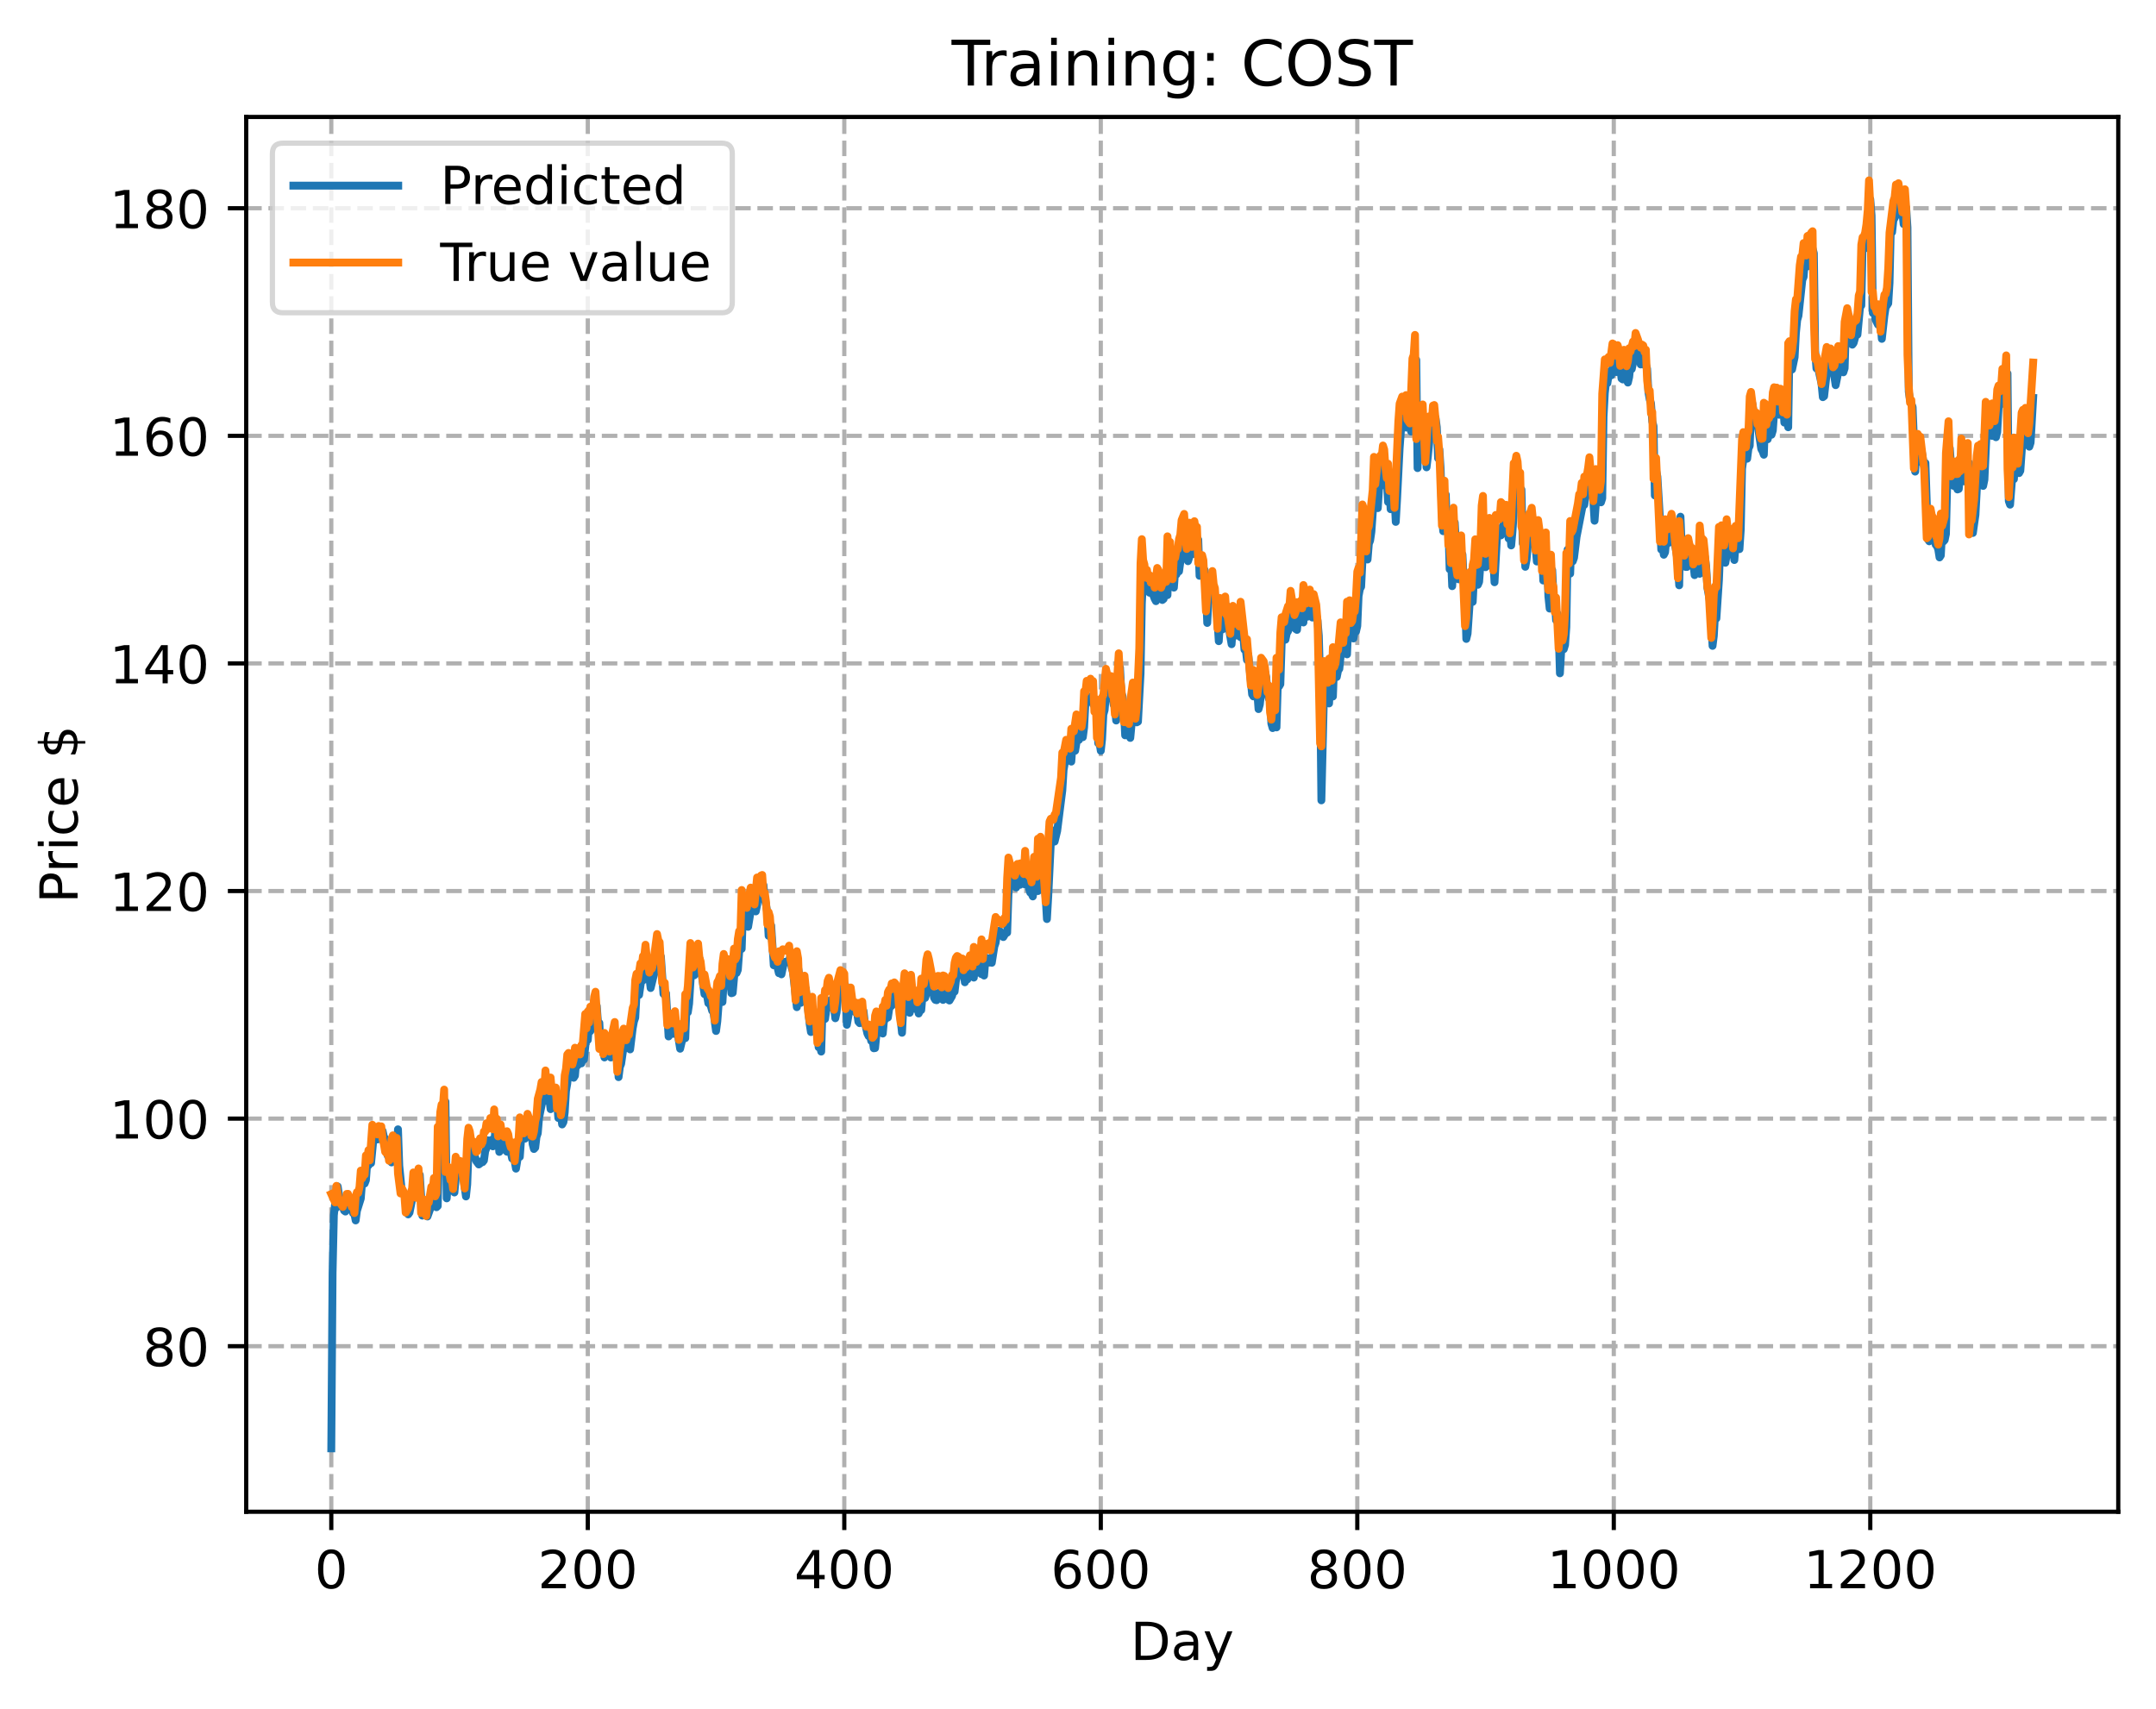 <?xml version="1.0" encoding="utf-8" standalone="no"?>
<!DOCTYPE svg PUBLIC "-//W3C//DTD SVG 1.1//EN"
  "http://www.w3.org/Graphics/SVG/1.1/DTD/svg11.dtd">
<!-- Created with matplotlib (https://matplotlib.org/) -->
<svg height="325.986pt" version="1.1" viewBox="0 0 411.286 325.986" width="411.286pt" xmlns="http://www.w3.org/2000/svg" xmlns:xlink="http://www.w3.org/1999/xlink">
 <defs>
  <style type="text/css">
*{stroke-linecap:butt;stroke-linejoin:round;}
  </style>
 </defs>
 <g id="figure_1">
  <g id="patch_1">
   <path d="M 0 325.986 
L 411.286 325.986 
L 411.286 0 
L 0 0 
z
" style="fill:#ffffff;"/>
  </g>
  <g id="axes_1">
   <g id="patch_2">
    <path d="M 46.966 288.43 
L 404.086 288.43 
L 404.086 22.318 
L 46.966 22.318 
z
" style="fill:#ffffff;"/>
   </g>
   <g id="matplotlib.axis_1">
    <g id="xtick_1">
     <g id="line2d_1">
      <path clip-path="url(#p5c8d7dbf7f)" d="M 63.198 288.43 
L 63.198 22.318 
" style="fill:none;stroke:#b0b0b0;stroke-dasharray:2.96,1.28;stroke-dashoffset:0;stroke-width:0.8;"/>
     </g>
     <g id="line2d_2">
      <defs>
       <path d="M 0 0 
L 0 3.5 
" id="m629e85cced" style="stroke:#000000;stroke-width:0.8;"/>
      </defs>
      <g>
       <use style="stroke:#000000;stroke-width:0.8;" x="63.198" xlink:href="#m629e85cced" y="288.43"/>
      </g>
     </g>
     <g id="text_1">
      <!-- 0 -->
      <defs>
       <path d="M 31.781 66.406 
Q 24.172 66.406 20.328 58.906 
Q 16.5 51.422 16.5 36.375 
Q 16.5 21.391 20.328 13.891 
Q 24.172 6.391 31.781 6.391 
Q 39.453 6.391 43.281 13.891 
Q 47.125 21.391 47.125 36.375 
Q 47.125 51.422 43.281 58.906 
Q 39.453 66.406 31.781 66.406 
z
M 31.781 74.219 
Q 44.047 74.219 50.516 64.516 
Q 56.984 54.828 56.984 36.375 
Q 56.984 17.969 50.516 8.266 
Q 44.047 -1.422 31.781 -1.422 
Q 19.531 -1.422 13.062 8.266 
Q 6.594 17.969 6.594 36.375 
Q 6.594 54.828 13.062 64.516 
Q 19.531 74.219 31.781 74.219 
z
" id="DejaVuSans-48"/>
      </defs>
      <g transform="translate(60.017 303.029)scale(0.1 -0.1)">
       <use xlink:href="#DejaVuSans-48"/>
      </g>
     </g>
    </g>
    <g id="xtick_2">
     <g id="line2d_3">
      <path clip-path="url(#p5c8d7dbf7f)" d="M 112.129 288.43 
L 112.129 22.318 
" style="fill:none;stroke:#b0b0b0;stroke-dasharray:2.96,1.28;stroke-dashoffset:0;stroke-width:0.8;"/>
     </g>
     <g id="line2d_4">
      <g>
       <use style="stroke:#000000;stroke-width:0.8;" x="112.129" xlink:href="#m629e85cced" y="288.43"/>
      </g>
     </g>
     <g id="text_2">
      <!-- 200 -->
      <defs>
       <path d="M 19.188 8.297 
L 53.609 8.297 
L 53.609 0 
L 7.328 0 
L 7.328 8.297 
Q 12.938 14.109 22.625 23.891 
Q 32.328 33.688 34.812 36.531 
Q 39.547 41.844 41.422 45.531 
Q 43.312 49.219 43.312 52.781 
Q 43.312 58.594 39.234 62.25 
Q 35.156 65.922 28.609 65.922 
Q 23.969 65.922 18.812 64.312 
Q 13.672 62.703 7.812 59.422 
L 7.812 69.391 
Q 13.766 71.781 18.938 73 
Q 24.125 74.219 28.422 74.219 
Q 39.75 74.219 46.484 68.547 
Q 53.219 62.891 53.219 53.422 
Q 53.219 48.922 51.531 44.891 
Q 49.859 40.875 45.406 35.406 
Q 44.188 33.984 37.641 27.219 
Q 31.109 20.453 19.188 8.297 
z
" id="DejaVuSans-50"/>
      </defs>
      <g transform="translate(102.585 303.029)scale(0.1 -0.1)">
       <use xlink:href="#DejaVuSans-50"/>
       <use x="63.623" xlink:href="#DejaVuSans-48"/>
       <use x="127.246" xlink:href="#DejaVuSans-48"/>
      </g>
     </g>
    </g>
    <g id="xtick_3">
     <g id="line2d_5">
      <path clip-path="url(#p5c8d7dbf7f)" d="M 161.06 288.43 
L 161.06 22.318 
" style="fill:none;stroke:#b0b0b0;stroke-dasharray:2.96,1.28;stroke-dashoffset:0;stroke-width:0.8;"/>
     </g>
     <g id="line2d_6">
      <g>
       <use style="stroke:#000000;stroke-width:0.8;" x="161.06" xlink:href="#m629e85cced" y="288.43"/>
      </g>
     </g>
     <g id="text_3">
      <!-- 400 -->
      <defs>
       <path d="M 37.797 64.312 
L 12.891 25.391 
L 37.797 25.391 
z
M 35.203 72.906 
L 47.609 72.906 
L 47.609 25.391 
L 58.016 25.391 
L 58.016 17.188 
L 47.609 17.188 
L 47.609 0 
L 37.797 0 
L 37.797 17.188 
L 4.891 17.188 
L 4.891 26.703 
z
" id="DejaVuSans-52"/>
      </defs>
      <g transform="translate(151.516 303.029)scale(0.1 -0.1)">
       <use xlink:href="#DejaVuSans-52"/>
       <use x="63.623" xlink:href="#DejaVuSans-48"/>
       <use x="127.246" xlink:href="#DejaVuSans-48"/>
      </g>
     </g>
    </g>
    <g id="xtick_4">
     <g id="line2d_7">
      <path clip-path="url(#p5c8d7dbf7f)" d="M 209.99 288.43 
L 209.99 22.318 
" style="fill:none;stroke:#b0b0b0;stroke-dasharray:2.96,1.28;stroke-dashoffset:0;stroke-width:0.8;"/>
     </g>
     <g id="line2d_8">
      <g>
       <use style="stroke:#000000;stroke-width:0.8;" x="209.99" xlink:href="#m629e85cced" y="288.43"/>
      </g>
     </g>
     <g id="text_4">
      <!-- 600 -->
      <defs>
       <path d="M 33.016 40.375 
Q 26.375 40.375 22.484 35.828 
Q 18.609 31.297 18.609 23.391 
Q 18.609 15.531 22.484 10.953 
Q 26.375 6.391 33.016 6.391 
Q 39.656 6.391 43.531 10.953 
Q 47.406 15.531 47.406 23.391 
Q 47.406 31.297 43.531 35.828 
Q 39.656 40.375 33.016 40.375 
z
M 52.594 71.297 
L 52.594 62.312 
Q 48.875 64.062 45.094 64.984 
Q 41.312 65.922 37.594 65.922 
Q 27.828 65.922 22.672 59.328 
Q 17.531 52.734 16.797 39.406 
Q 19.672 43.656 24.016 45.922 
Q 28.375 48.188 33.594 48.188 
Q 44.578 48.188 50.953 41.516 
Q 57.328 34.859 57.328 23.391 
Q 57.328 12.156 50.688 5.359 
Q 44.047 -1.422 33.016 -1.422 
Q 20.359 -1.422 13.672 8.266 
Q 6.984 17.969 6.984 36.375 
Q 6.984 53.656 15.188 63.938 
Q 23.391 74.219 37.203 74.219 
Q 40.922 74.219 44.703 73.484 
Q 48.484 72.75 52.594 71.297 
z
" id="DejaVuSans-54"/>
      </defs>
      <g transform="translate(200.446 303.029)scale(0.1 -0.1)">
       <use xlink:href="#DejaVuSans-54"/>
       <use x="63.623" xlink:href="#DejaVuSans-48"/>
       <use x="127.246" xlink:href="#DejaVuSans-48"/>
      </g>
     </g>
    </g>
    <g id="xtick_5">
     <g id="line2d_9">
      <path clip-path="url(#p5c8d7dbf7f)" d="M 258.921 288.43 
L 258.921 22.318 
" style="fill:none;stroke:#b0b0b0;stroke-dasharray:2.96,1.28;stroke-dashoffset:0;stroke-width:0.8;"/>
     </g>
     <g id="line2d_10">
      <g>
       <use style="stroke:#000000;stroke-width:0.8;" x="258.921" xlink:href="#m629e85cced" y="288.43"/>
      </g>
     </g>
     <g id="text_5">
      <!-- 800 -->
      <defs>
       <path d="M 31.781 34.625 
Q 24.75 34.625 20.719 30.859 
Q 16.703 27.094 16.703 20.516 
Q 16.703 13.922 20.719 10.156 
Q 24.75 6.391 31.781 6.391 
Q 38.812 6.391 42.859 10.172 
Q 46.922 13.969 46.922 20.516 
Q 46.922 27.094 42.891 30.859 
Q 38.875 34.625 31.781 34.625 
z
M 21.922 38.812 
Q 15.578 40.375 12.031 44.719 
Q 8.5 49.078 8.5 55.328 
Q 8.5 64.062 14.719 69.141 
Q 20.953 74.219 31.781 74.219 
Q 42.672 74.219 48.875 69.141 
Q 55.078 64.062 55.078 55.328 
Q 55.078 49.078 51.531 44.719 
Q 48 40.375 41.703 38.812 
Q 48.828 37.156 52.797 32.312 
Q 56.781 27.484 56.781 20.516 
Q 56.781 9.906 50.312 4.234 
Q 43.844 -1.422 31.781 -1.422 
Q 19.734 -1.422 13.25 4.234 
Q 6.781 9.906 6.781 20.516 
Q 6.781 27.484 10.781 32.312 
Q 14.797 37.156 21.922 38.812 
z
M 18.312 54.391 
Q 18.312 48.734 21.844 45.562 
Q 25.391 42.391 31.781 42.391 
Q 38.141 42.391 41.719 45.562 
Q 45.312 48.734 45.312 54.391 
Q 45.312 60.062 41.719 63.234 
Q 38.141 66.406 31.781 66.406 
Q 25.391 66.406 21.844 63.234 
Q 18.312 60.062 18.312 54.391 
z
" id="DejaVuSans-56"/>
      </defs>
      <g transform="translate(249.377 303.029)scale(0.1 -0.1)">
       <use xlink:href="#DejaVuSans-56"/>
       <use x="63.623" xlink:href="#DejaVuSans-48"/>
       <use x="127.246" xlink:href="#DejaVuSans-48"/>
      </g>
     </g>
    </g>
    <g id="xtick_6">
     <g id="line2d_11">
      <path clip-path="url(#p5c8d7dbf7f)" d="M 307.851 288.43 
L 307.851 22.318 
" style="fill:none;stroke:#b0b0b0;stroke-dasharray:2.96,1.28;stroke-dashoffset:0;stroke-width:0.8;"/>
     </g>
     <g id="line2d_12">
      <g>
       <use style="stroke:#000000;stroke-width:0.8;" x="307.851" xlink:href="#m629e85cced" y="288.43"/>
      </g>
     </g>
     <g id="text_6">
      <!-- 1000 -->
      <defs>
       <path d="M 12.406 8.297 
L 28.516 8.297 
L 28.516 63.922 
L 10.984 60.406 
L 10.984 69.391 
L 28.422 72.906 
L 38.281 72.906 
L 38.281 8.297 
L 54.391 8.297 
L 54.391 0 
L 12.406 0 
z
" id="DejaVuSans-49"/>
      </defs>
      <g transform="translate(295.126 303.029)scale(0.1 -0.1)">
       <use xlink:href="#DejaVuSans-49"/>
       <use x="63.623" xlink:href="#DejaVuSans-48"/>
       <use x="127.246" xlink:href="#DejaVuSans-48"/>
       <use x="190.869" xlink:href="#DejaVuSans-48"/>
      </g>
     </g>
    </g>
    <g id="xtick_7">
     <g id="line2d_13">
      <path clip-path="url(#p5c8d7dbf7f)" d="M 356.782 288.43 
L 356.782 22.318 
" style="fill:none;stroke:#b0b0b0;stroke-dasharray:2.96,1.28;stroke-dashoffset:0;stroke-width:0.8;"/>
     </g>
     <g id="line2d_14">
      <g>
       <use style="stroke:#000000;stroke-width:0.8;" x="356.782" xlink:href="#m629e85cced" y="288.43"/>
      </g>
     </g>
     <g id="text_7">
      <!-- 1200 -->
      <g transform="translate(344.057 303.029)scale(0.1 -0.1)">
       <use xlink:href="#DejaVuSans-49"/>
       <use x="63.623" xlink:href="#DejaVuSans-50"/>
       <use x="127.246" xlink:href="#DejaVuSans-48"/>
       <use x="190.869" xlink:href="#DejaVuSans-48"/>
      </g>
     </g>
    </g>
    <g id="text_8">
     <!-- Day -->
     <defs>
      <path d="M 19.672 64.797 
L 19.672 8.109 
L 31.594 8.109 
Q 46.688 8.109 53.688 14.938 
Q 60.688 21.781 60.688 36.531 
Q 60.688 51.172 53.688 57.984 
Q 46.688 64.797 31.594 64.797 
z
M 9.812 72.906 
L 30.078 72.906 
Q 51.266 72.906 61.172 64.094 
Q 71.094 55.281 71.094 36.531 
Q 71.094 17.672 61.125 8.828 
Q 51.172 0 30.078 0 
L 9.812 0 
z
" id="DejaVuSans-68"/>
      <path d="M 34.281 27.484 
Q 23.391 27.484 19.188 25 
Q 14.984 22.516 14.984 16.5 
Q 14.984 11.719 18.141 8.906 
Q 21.297 6.109 26.703 6.109 
Q 34.188 6.109 38.703 11.406 
Q 43.219 16.703 43.219 25.484 
L 43.219 27.484 
z
M 52.203 31.203 
L 52.203 0 
L 43.219 0 
L 43.219 8.297 
Q 40.141 3.328 35.547 0.953 
Q 30.953 -1.422 24.312 -1.422 
Q 15.922 -1.422 10.953 3.297 
Q 6 8.016 6 15.922 
Q 6 25.141 12.172 29.828 
Q 18.359 34.516 30.609 34.516 
L 43.219 34.516 
L 43.219 35.406 
Q 43.219 41.609 39.141 45 
Q 35.062 48.391 27.688 48.391 
Q 23 48.391 18.547 47.266 
Q 14.109 46.141 10.016 43.891 
L 10.016 52.203 
Q 14.938 54.109 19.578 55.047 
Q 24.219 56 28.609 56 
Q 40.484 56 46.344 49.844 
Q 52.203 43.703 52.203 31.203 
z
" id="DejaVuSans-97"/>
      <path d="M 32.172 -5.078 
Q 28.375 -14.844 24.75 -17.812 
Q 21.141 -20.797 15.094 -20.797 
L 7.906 -20.797 
L 7.906 -13.281 
L 13.188 -13.281 
Q 16.891 -13.281 18.938 -11.516 
Q 21 -9.766 23.484 -3.219 
L 25.094 0.875 
L 2.984 54.688 
L 12.5 54.688 
L 29.594 11.922 
L 46.688 54.688 
L 56.203 54.688 
z
" id="DejaVuSans-121"/>
     </defs>
     <g transform="translate(215.652 316.707)scale(0.1 -0.1)">
      <use xlink:href="#DejaVuSans-68"/>
      <use x="77.002" xlink:href="#DejaVuSans-97"/>
      <use x="138.281" xlink:href="#DejaVuSans-121"/>
     </g>
    </g>
   </g>
   <g id="matplotlib.axis_2">
    <g id="ytick_1">
     <g id="line2d_15">
      <path clip-path="url(#p5c8d7dbf7f)" d="M 46.966 256.846 
L 404.086 256.846 
" style="fill:none;stroke:#b0b0b0;stroke-dasharray:2.96,1.28;stroke-dashoffset:0;stroke-width:0.8;"/>
     </g>
     <g id="line2d_16">
      <defs>
       <path d="M 0 0 
L -3.5 0 
" id="m1db01333f6" style="stroke:#000000;stroke-width:0.8;"/>
      </defs>
      <g>
       <use style="stroke:#000000;stroke-width:0.8;" x="46.966" xlink:href="#m1db01333f6" y="256.846"/>
      </g>
     </g>
     <g id="text_9">
      <!-- 80 -->
      <g transform="translate(27.241 260.645)scale(0.1 -0.1)">
       <use xlink:href="#DejaVuSans-56"/>
       <use x="63.623" xlink:href="#DejaVuSans-48"/>
      </g>
     </g>
    </g>
    <g id="ytick_2">
     <g id="line2d_17">
      <path clip-path="url(#p5c8d7dbf7f)" d="M 46.966 213.423 
L 404.086 213.423 
" style="fill:none;stroke:#b0b0b0;stroke-dasharray:2.96,1.28;stroke-dashoffset:0;stroke-width:0.8;"/>
     </g>
     <g id="line2d_18">
      <g>
       <use style="stroke:#000000;stroke-width:0.8;" x="46.966" xlink:href="#m1db01333f6" y="213.423"/>
      </g>
     </g>
     <g id="text_10">
      <!-- 100 -->
      <g transform="translate(20.878 217.222)scale(0.1 -0.1)">
       <use xlink:href="#DejaVuSans-49"/>
       <use x="63.623" xlink:href="#DejaVuSans-48"/>
       <use x="127.246" xlink:href="#DejaVuSans-48"/>
      </g>
     </g>
    </g>
    <g id="ytick_3">
     <g id="line2d_19">
      <path clip-path="url(#p5c8d7dbf7f)" d="M 46.966 170.001 
L 404.086 170.001 
" style="fill:none;stroke:#b0b0b0;stroke-dasharray:2.96,1.28;stroke-dashoffset:0;stroke-width:0.8;"/>
     </g>
     <g id="line2d_20">
      <g>
       <use style="stroke:#000000;stroke-width:0.8;" x="46.966" xlink:href="#m1db01333f6" y="170.001"/>
      </g>
     </g>
     <g id="text_11">
      <!-- 120 -->
      <g transform="translate(20.878 173.8)scale(0.1 -0.1)">
       <use xlink:href="#DejaVuSans-49"/>
       <use x="63.623" xlink:href="#DejaVuSans-50"/>
       <use x="127.246" xlink:href="#DejaVuSans-48"/>
      </g>
     </g>
    </g>
    <g id="ytick_4">
     <g id="line2d_21">
      <path clip-path="url(#p5c8d7dbf7f)" d="M 46.966 126.578 
L 404.086 126.578 
" style="fill:none;stroke:#b0b0b0;stroke-dasharray:2.96,1.28;stroke-dashoffset:0;stroke-width:0.8;"/>
     </g>
     <g id="line2d_22">
      <g>
       <use style="stroke:#000000;stroke-width:0.8;" x="46.966" xlink:href="#m1db01333f6" y="126.578"/>
      </g>
     </g>
     <g id="text_12">
      <!-- 140 -->
      <g transform="translate(20.878 130.377)scale(0.1 -0.1)">
       <use xlink:href="#DejaVuSans-49"/>
       <use x="63.623" xlink:href="#DejaVuSans-52"/>
       <use x="127.246" xlink:href="#DejaVuSans-48"/>
      </g>
     </g>
    </g>
    <g id="ytick_5">
     <g id="line2d_23">
      <path clip-path="url(#p5c8d7dbf7f)" d="M 46.966 83.156 
L 404.086 83.156 
" style="fill:none;stroke:#b0b0b0;stroke-dasharray:2.96,1.28;stroke-dashoffset:0;stroke-width:0.8;"/>
     </g>
     <g id="line2d_24">
      <g>
       <use style="stroke:#000000;stroke-width:0.8;" x="46.966" xlink:href="#m1db01333f6" y="83.156"/>
      </g>
     </g>
     <g id="text_13">
      <!-- 160 -->
      <g transform="translate(20.878 86.955)scale(0.1 -0.1)">
       <use xlink:href="#DejaVuSans-49"/>
       <use x="63.623" xlink:href="#DejaVuSans-54"/>
       <use x="127.246" xlink:href="#DejaVuSans-48"/>
      </g>
     </g>
    </g>
    <g id="ytick_6">
     <g id="line2d_25">
      <path clip-path="url(#p5c8d7dbf7f)" d="M 46.966 39.733 
L 404.086 39.733 
" style="fill:none;stroke:#b0b0b0;stroke-dasharray:2.96,1.28;stroke-dashoffset:0;stroke-width:0.8;"/>
     </g>
     <g id="line2d_26">
      <g>
       <use style="stroke:#000000;stroke-width:0.8;" x="46.966" xlink:href="#m1db01333f6" y="39.733"/>
      </g>
     </g>
     <g id="text_14">
      <!-- 180 -->
      <g transform="translate(20.878 43.533)scale(0.1 -0.1)">
       <use xlink:href="#DejaVuSans-49"/>
       <use x="63.623" xlink:href="#DejaVuSans-56"/>
       <use x="127.246" xlink:href="#DejaVuSans-48"/>
      </g>
     </g>
    </g>
    <g id="text_15">
     <!-- Price $ -->
     <defs>
      <path d="M 19.672 64.797 
L 19.672 37.406 
L 32.078 37.406 
Q 38.969 37.406 42.719 40.969 
Q 46.484 44.531 46.484 51.125 
Q 46.484 57.672 42.719 61.234 
Q 38.969 64.797 32.078 64.797 
z
M 9.812 72.906 
L 32.078 72.906 
Q 44.344 72.906 50.609 67.359 
Q 56.891 61.812 56.891 51.125 
Q 56.891 40.328 50.609 34.812 
Q 44.344 29.297 32.078 29.297 
L 19.672 29.297 
L 19.672 0 
L 9.812 0 
z
" id="DejaVuSans-80"/>
      <path d="M 41.109 46.297 
Q 39.594 47.172 37.812 47.578 
Q 36.031 48 33.891 48 
Q 26.266 48 22.188 43.047 
Q 18.109 38.094 18.109 28.812 
L 18.109 0 
L 9.078 0 
L 9.078 54.688 
L 18.109 54.688 
L 18.109 46.188 
Q 20.953 51.172 25.484 53.578 
Q 30.031 56 36.531 56 
Q 37.453 56 38.578 55.875 
Q 39.703 55.766 41.062 55.516 
z
" id="DejaVuSans-114"/>
      <path d="M 9.422 54.688 
L 18.406 54.688 
L 18.406 0 
L 9.422 0 
z
M 9.422 75.984 
L 18.406 75.984 
L 18.406 64.594 
L 9.422 64.594 
z
" id="DejaVuSans-105"/>
      <path d="M 48.781 52.594 
L 48.781 44.188 
Q 44.969 46.297 41.141 47.344 
Q 37.312 48.391 33.406 48.391 
Q 24.656 48.391 19.812 42.844 
Q 14.984 37.312 14.984 27.297 
Q 14.984 17.281 19.812 11.734 
Q 24.656 6.203 33.406 6.203 
Q 37.312 6.203 41.141 7.25 
Q 44.969 8.297 48.781 10.406 
L 48.781 2.094 
Q 45.016 0.344 40.984 -0.531 
Q 36.969 -1.422 32.422 -1.422 
Q 20.062 -1.422 12.781 6.344 
Q 5.516 14.109 5.516 27.297 
Q 5.516 40.672 12.859 48.328 
Q 20.219 56 33.016 56 
Q 37.156 56 41.109 55.141 
Q 45.062 54.297 48.781 52.594 
z
" id="DejaVuSans-99"/>
      <path d="M 56.203 29.594 
L 56.203 25.203 
L 14.891 25.203 
Q 15.484 15.922 20.484 11.062 
Q 25.484 6.203 34.422 6.203 
Q 39.594 6.203 44.453 7.469 
Q 49.312 8.734 54.109 11.281 
L 54.109 2.781 
Q 49.266 0.734 44.188 -0.344 
Q 39.109 -1.422 33.891 -1.422 
Q 20.797 -1.422 13.156 6.188 
Q 5.516 13.812 5.516 26.812 
Q 5.516 40.234 12.766 48.109 
Q 20.016 56 32.328 56 
Q 43.359 56 49.781 48.891 
Q 56.203 41.797 56.203 29.594 
z
M 47.219 32.234 
Q 47.125 39.594 43.094 43.984 
Q 39.062 48.391 32.422 48.391 
Q 24.906 48.391 20.391 44.141 
Q 15.875 39.891 15.188 32.172 
z
" id="DejaVuSans-101"/>
      <path id="DejaVuSans-32"/>
      <path d="M 33.797 -14.703 
L 28.906 -14.703 
L 28.859 0 
Q 23.734 0.094 18.609 1.188 
Q 13.484 2.297 8.297 4.5 
L 8.297 13.281 
Q 13.281 10.156 18.375 8.562 
Q 23.484 6.984 28.906 6.938 
L 28.906 29.203 
Q 18.109 30.953 13.203 35.156 
Q 8.297 39.359 8.297 46.688 
Q 8.297 54.641 13.625 59.219 
Q 18.953 63.812 28.906 64.5 
L 28.906 75.984 
L 33.797 75.984 
L 33.797 64.656 
Q 38.328 64.453 42.578 63.688 
Q 46.828 62.938 50.875 61.625 
L 50.875 53.078 
Q 46.828 55.125 42.547 56.25 
Q 38.281 57.375 33.797 57.562 
L 33.797 36.719 
Q 44.875 35.016 50.094 30.609 
Q 55.328 26.219 55.328 18.609 
Q 55.328 10.359 49.781 5.594 
Q 44.234 0.828 33.797 0.094 
z
M 28.906 37.594 
L 28.906 57.625 
Q 23.25 56.984 20.266 54.391 
Q 17.281 51.812 17.281 47.516 
Q 17.281 43.312 20.031 40.969 
Q 22.797 38.625 28.906 37.594 
z
M 33.797 28.219 
L 33.797 7.078 
Q 39.984 7.906 43.141 10.594 
Q 46.297 13.281 46.297 17.672 
Q 46.297 21.969 43.281 24.5 
Q 40.281 27.047 33.797 28.219 
z
" id="DejaVuSans-36"/>
     </defs>
     <g transform="translate(14.798 172.342)rotate(-90)scale(0.1 -0.1)">
      <use xlink:href="#DejaVuSans-80"/>
      <use x="58.553" xlink:href="#DejaVuSans-114"/>
      <use x="99.666" xlink:href="#DejaVuSans-105"/>
      <use x="127.449" xlink:href="#DejaVuSans-99"/>
      <use x="182.43" xlink:href="#DejaVuSans-101"/>
      <use x="243.953" xlink:href="#DejaVuSans-32"/>
      <use x="275.74" xlink:href="#DejaVuSans-36"/>
     </g>
    </g>
   </g>
   <g id="line2d_27">
    <path clip-path="url(#p5c8d7dbf7f)" d="M 63.198 276.334 
L 63.443 242.84 
L 63.688 231.843 
L 63.932 229.629 
L 64.177 230.419 
L 64.422 226.364 
L 64.666 227.957 
L 65.645 230.97 
L 65.89 231.157 
L 66.134 230.693 
L 66.379 229.747 
L 66.868 230.707 
L 67.113 230.754 
L 67.357 231.477 
L 67.602 231.545 
L 67.847 232.851 
L 68.091 231.015 
L 68.825 228.673 
L 69.07 225.56 
L 69.315 225.508 
L 69.559 225.817 
L 69.804 225.186 
L 70.049 221.83 
L 70.293 222.36 
L 70.538 221.28 
L 70.783 221.922 
L 71.272 216.925 
L 71.517 217.474 
L 71.761 217.132 
L 72.006 217.401 
L 72.984 215.766 
L 73.229 216.893 
L 73.474 217.254 
L 73.963 220.506 
L 74.208 219.539 
L 74.697 221.784 
L 74.942 218.616 
L 75.186 218.001 
L 75.431 219.029 
L 75.676 220.924 
L 75.92 215.466 
L 76.165 222.403 
L 76.654 227.341 
L 76.899 227.367 
L 77.144 227.774 
L 77.388 227.952 
L 77.633 230.796 
L 77.878 231.697 
L 78.122 231.358 
L 78.611 228.885 
L 78.856 227.701 
L 79.101 224.506 
L 79.59 227.438 
L 79.835 226.676 
L 80.079 224.16 
L 80.569 231.933 
L 80.813 231.062 
L 81.058 230.984 
L 81.303 230.715 
L 81.547 232.099 
L 82.037 230.735 
L 82.281 228.947 
L 82.526 228.615 
L 82.771 229.081 
L 83.015 227.212 
L 83.26 230.335 
L 83.505 230.102 
L 83.749 217.436 
L 83.994 218.819 
L 84.483 212.594 
L 84.728 213.153 
L 84.972 210.181 
L 85.217 228.641 
L 85.462 225.177 
L 85.706 223.866 
L 85.951 225.28 
L 86.196 225.435 
L 86.685 227.518 
L 87.174 222.142 
L 87.419 223.948 
L 87.908 223.658 
L 88.153 223.65 
L 88.398 224.636 
L 88.887 228.277 
L 89.132 225.964 
L 89.376 219.506 
L 89.621 217.696 
L 89.866 218.681 
L 90.11 220.348 
L 90.355 220.358 
L 90.599 220.661 
L 90.844 221.52 
L 91.333 222.174 
L 91.578 221.999 
L 91.823 221.56 
L 92.067 221.733 
L 92.312 221.418 
L 92.557 219.646 
L 92.801 219.043 
L 93.046 217.566 
L 93.291 218.539 
L 93.535 218.539 
L 93.78 217.475 
L 94.025 218.715 
L 94.269 218.321 
L 94.514 215.358 
L 94.759 217.806 
L 95.003 216.582 
L 95.248 219.778 
L 95.493 219.5 
L 95.737 217.553 
L 95.982 218.462 
L 96.716 219.744 
L 96.96 219.291 
L 97.205 219.349 
L 97.45 219.873 
L 97.694 221.045 
L 97.939 220.617 
L 98.184 221.515 
L 98.428 222.97 
L 98.918 219.983 
L 99.162 220.725 
L 99.407 217.286 
L 99.652 216.61 
L 99.896 217.182 
L 100.141 217.255 
L 100.386 216.346 
L 100.63 216.916 
L 100.875 213.547 
L 101.364 215.78 
L 101.609 218.299 
L 101.854 219.224 
L 102.098 218.961 
L 102.343 216.914 
L 102.587 216.227 
L 102.832 213.277 
L 103.566 209.632 
L 103.811 209.559 
L 104.055 210.022 
L 104.3 207.26 
L 104.545 209.248 
L 104.789 209.643 
L 105.034 211.621 
L 105.279 208.394 
L 105.523 210.06 
L 105.768 209.954 
L 106.013 210.262 
L 106.257 209.911 
L 106.502 213.3 
L 106.747 210.882 
L 107.236 214.54 
L 107.481 214.093 
L 107.725 212.226 
L 107.97 208.12 
L 108.215 206.717 
L 108.459 204.119 
L 108.704 203.947 
L 108.948 204.426 
L 109.193 205.315 
L 109.438 205.631 
L 109.682 205.24 
L 109.927 202.304 
L 110.172 203.304 
L 110.661 202.338 
L 110.906 202.891 
L 111.15 202.049 
L 111.395 202.171 
L 111.884 197.399 
L 112.129 198.428 
L 112.374 195.417 
L 112.618 196.748 
L 112.863 194.301 
L 113.108 194.232 
L 113.352 195.033 
L 113.597 193.87 
L 113.842 191.929 
L 114.086 195.281 
L 114.331 195.169 
L 114.575 199.727 
L 114.82 199.876 
L 115.065 199.88 
L 115.309 201.755 
L 115.554 198.849 
L 115.799 199.355 
L 116.533 201.763 
L 116.777 200.553 
L 117.022 200.417 
L 117.267 198.565 
L 117.511 198.367 
L 117.756 200.591 
L 118.001 205.513 
L 118.245 203.589 
L 118.49 202.961 
L 118.979 199.578 
L 119.224 198.433 
L 119.469 199.97 
L 119.713 199.404 
L 119.958 199.364 
L 120.203 200.219 
L 120.692 196.202 
L 120.936 194.879 
L 121.181 194.172 
L 121.426 189.671 
L 121.67 188.985 
L 121.915 189.83 
L 122.404 186.502 
L 122.649 187.066 
L 122.894 185.094 
L 123.138 184.307 
L 123.383 182.495 
L 124.117 188.511 
L 124.606 186.5 
L 124.851 185.64 
L 125.585 181.411 
L 125.83 182.399 
L 126.074 182.502 
L 126.563 189.626 
L 126.808 189.874 
L 127.053 189.504 
L 127.542 197.75 
L 127.787 197.412 
L 128.031 196.791 
L 128.276 195.585 
L 128.521 197.257 
L 128.765 196.925 
L 129.01 195.472 
L 129.744 200.091 
L 130.478 196.967 
L 130.723 198.085 
L 130.967 191.721 
L 131.212 193.146 
L 131.457 191.484 
L 131.946 183.441 
L 132.435 186.085 
L 132.68 185.46 
L 132.924 185.206 
L 133.169 184.664 
L 133.414 182.824 
L 134.392 189.676 
L 134.637 188.554 
L 135.126 191.406 
L 135.371 191.47 
L 135.616 192.011 
L 135.86 192.868 
L 136.105 193.132 
L 136.594 196.709 
L 136.839 194.855 
L 137.084 191.621 
L 137.573 190.654 
L 137.818 191.177 
L 138.062 186.962 
L 138.307 185.146 
L 138.796 186.701 
L 139.041 185.899 
L 139.285 186.809 
L 139.53 189.502 
L 139.775 189.419 
L 140.264 183.96 
L 140.509 185.645 
L 140.753 185.048 
L 140.998 181.736 
L 141.243 180.543 
L 141.487 181.042 
L 141.732 173.762 
L 141.977 174.633 
L 142.221 176.054 
L 142.466 175.205 
L 142.711 176.83 
L 143.2 173.878 
L 143.445 172.282 
L 143.689 173.236 
L 143.934 172.633 
L 144.178 173.89 
L 144.423 172.727 
L 144.668 170.454 
L 144.912 169.405 
L 145.157 169.393 
L 145.646 168.888 
L 145.891 171.689 
L 146.136 172.621 
L 146.38 174.129 
L 146.625 178.553 
L 146.87 176.542 
L 147.114 176.582 
L 147.604 184.172 
L 147.848 183.964 
L 148.338 184.658 
L 148.582 185.678 
L 148.827 185.52 
L 149.072 185.896 
L 149.561 183.518 
L 149.806 183.708 
L 150.05 183.447 
L 150.295 183.439 
L 150.539 183.227 
L 150.784 182.382 
L 151.029 184.649 
L 151.273 185.418 
L 152.007 192.16 
L 152.252 184.667 
L 152.497 186.178 
L 152.741 191.346 
L 152.986 188.631 
L 153.475 189.866 
L 153.72 188.654 
L 154.454 195.374 
L 154.699 196.909 
L 154.943 195.405 
L 155.188 192.769 
L 155.433 196.637 
L 155.677 195.817 
L 155.922 197.322 
L 156.166 199.811 
L 156.411 199.56 
L 156.656 200.641 
L 156.9 192.262 
L 157.39 194.408 
L 157.634 192.685 
L 157.879 192.392 
L 158.124 191.333 
L 158.368 190.853 
L 158.613 191.018 
L 158.858 191.899 
L 159.102 192.208 
L 159.347 194.276 
L 159.592 193.169 
L 159.836 190.667 
L 160.081 189.374 
L 160.326 189.105 
L 160.57 187.669 
L 160.815 189.559 
L 161.06 187.638 
L 161.304 188.05 
L 161.549 195.534 
L 162.038 192.715 
L 162.283 192.597 
L 162.527 191.766 
L 162.772 191.996 
L 163.017 192.914 
L 163.261 193.19 
L 163.506 193.217 
L 163.751 194.936 
L 163.995 195.217 
L 164.24 192.974 
L 164.485 194.211 
L 164.729 192.884 
L 164.974 195.058 
L 165.463 197.192 
L 165.708 197.692 
L 165.953 197.525 
L 166.197 198.605 
L 166.442 198.327 
L 166.687 200.005 
L 166.931 199.972 
L 167.176 197.495 
L 167.421 196.279 
L 167.665 196.034 
L 167.91 196.942 
L 168.154 196.388 
L 168.399 197.193 
L 168.644 194.57 
L 168.888 194.482 
L 169.133 193.536 
L 169.378 194.143 
L 169.622 192.487 
L 169.867 192.049 
L 170.112 191.878 
L 170.356 189.969 
L 170.601 190.489 
L 171.09 190.912 
L 171.335 190.656 
L 171.58 192.354 
L 172.069 197.048 
L 172.314 192.376 
L 172.558 191.634 
L 172.803 189.113 
L 173.048 189.367 
L 173.537 193.238 
L 173.782 191.017 
L 174.026 189.96 
L 174.271 191.755 
L 174.515 192.489 
L 174.76 192.407 
L 175.005 191.787 
L 175.249 193.375 
L 175.494 192.841 
L 175.739 192.719 
L 175.983 190.007 
L 176.473 190.404 
L 176.717 189.581 
L 176.962 186.272 
L 177.207 185.53 
L 177.451 185.809 
L 177.696 186.959 
L 178.185 190.378 
L 178.43 190.771 
L 178.675 190.837 
L 178.919 190.573 
L 179.164 189.471 
L 179.409 189.178 
L 179.898 190.78 
L 180.142 189.138 
L 180.387 189.301 
L 180.876 190.735 
L 181.121 190.895 
L 181.61 190.048 
L 181.855 189.075 
L 182.1 189.2 
L 182.344 187.192 
L 182.834 185.237 
L 183.078 185.331 
L 183.323 185.763 
L 183.568 185.257 
L 183.812 185.016 
L 184.057 187.414 
L 184.302 185.809 
L 184.546 186.861 
L 184.791 185.999 
L 185.036 186.142 
L 185.28 185.189 
L 185.77 186.522 
L 186.014 182.114 
L 186.503 185.584 
L 186.748 185.181 
L 186.993 185.389 
L 187.237 185.872 
L 187.482 182.901 
L 187.727 186.129 
L 187.971 183.159 
L 188.216 182.746 
L 188.705 183.665 
L 188.95 183.208 
L 189.195 183.699 
L 189.684 180.581 
L 189.929 179.884 
L 190.173 178.27 
L 190.418 177.998 
L 190.663 177.556 
L 190.907 178.179 
L 191.152 178.084 
L 191.397 178.787 
L 191.886 177.958 
L 192.13 177.953 
L 192.375 170.607 
L 192.62 167.759 
L 192.864 167.589 
L 193.109 168.377 
L 193.354 168.381 
L 193.598 168.616 
L 193.843 169.337 
L 194.088 168.805 
L 194.332 167.988 
L 194.577 168.816 
L 195.066 166.823 
L 195.311 168.292 
L 195.556 168.769 
L 195.8 165.657 
L 196.045 168.591 
L 196.534 170.306 
L 196.779 170.481 
L 197.024 171.036 
L 197.268 169.391 
L 197.513 166.637 
L 197.758 167.607 
L 198.002 170.011 
L 198.247 162.198 
L 198.491 162.646 
L 198.736 161.526 
L 198.981 165.373 
L 199.225 166.853 
L 199.715 175.352 
L 199.959 171.133 
L 200.449 160.898 
L 200.693 159.222 
L 200.938 158.448 
L 201.183 160.568 
L 201.672 158.543 
L 202.651 150.799 
L 202.895 146.873 
L 203.385 144.194 
L 203.629 144.172 
L 203.874 144.549 
L 204.118 144.598 
L 204.363 145.312 
L 204.608 142.046 
L 204.852 142.377 
L 205.097 143.241 
L 205.586 140.222 
L 205.831 141.171 
L 206.076 138.879 
L 206.565 140.655 
L 206.81 138.795 
L 207.054 134.142 
L 207.299 133.782 
L 207.544 132.836 
L 207.788 133.593 
L 208.033 133.031 
L 208.278 133.201 
L 208.522 134.385 
L 208.767 134.157 
L 209.012 135.692 
L 209.256 134.312 
L 209.501 141.81 
L 209.746 141.745 
L 209.99 143.259 
L 210.235 141.025 
L 210.479 136.337 
L 210.724 135.47 
L 211.213 129.643 
L 211.947 132.144 
L 212.192 132.377 
L 212.437 134.436 
L 212.681 134.729 
L 212.926 137.473 
L 213.171 134.99 
L 213.66 127.383 
L 213.905 132.153 
L 214.149 132.858 
L 214.394 135.25 
L 214.639 140.299 
L 214.883 140.055 
L 215.128 140.091 
L 215.373 139.655 
L 215.617 140.793 
L 216.106 135.569 
L 216.351 133.994 
L 216.596 136.589 
L 216.84 137.824 
L 217.085 137.693 
L 217.574 128.484 
L 217.819 115.134 
L 218.064 110.174 
L 218.308 112.032 
L 218.553 110.596 
L 218.798 112.575 
L 219.042 111.76 
L 219.287 113.089 
L 219.532 112.394 
L 219.776 112.94 
L 220.266 114.25 
L 220.51 114.701 
L 220.755 113.841 
L 221.244 110.851 
L 221.734 114.475 
L 221.978 114.271 
L 222.223 112.171 
L 222.467 113.341 
L 222.712 113.546 
L 222.957 104.213 
L 223.201 109.802 
L 223.446 107.118 
L 223.691 111.427 
L 223.935 112.115 
L 224.18 108.859 
L 224.425 109.596 
L 224.669 107.73 
L 224.914 109.013 
L 225.403 105.53 
L 225.648 101.844 
L 226.137 100.159 
L 226.627 107.071 
L 226.871 106.325 
L 227.116 102.79 
L 227.361 103.774 
L 227.605 105.711 
L 227.85 103.995 
L 228.094 103.189 
L 228.339 103.401 
L 228.584 102.969 
L 228.828 109.861 
L 229.073 108.324 
L 229.318 108.926 
L 229.562 109.144 
L 229.807 108.775 
L 230.052 112.755 
L 230.296 118.853 
L 230.541 114.547 
L 230.786 113.042 
L 231.03 114.02 
L 231.275 114.141 
L 231.52 112.516 
L 232.009 114.623 
L 232.498 122.334 
L 232.743 118.528 
L 232.988 118.004 
L 233.232 120.074 
L 233.477 118.943 
L 233.722 119.223 
L 233.966 115.536 
L 234.211 119.015 
L 234.455 120.033 
L 234.945 122.915 
L 235.189 119.469 
L 235.434 119.144 
L 235.679 119.498 
L 235.923 121.263 
L 236.168 121.242 
L 236.413 120.989 
L 236.657 121.576 
L 236.902 118.489 
L 237.147 120.679 
L 237.391 123.946 
L 237.636 123.809 
L 237.881 125.926 
L 238.125 124.891 
L 238.859 132.477 
L 239.104 132.868 
L 239.349 130.517 
L 239.593 130.229 
L 239.838 131.988 
L 240.082 135.29 
L 240.327 134.419 
L 240.572 132.206 
L 240.816 128.677 
L 241.306 128.178 
L 241.55 129.21 
L 241.795 132.017 
L 242.04 133.297 
L 242.284 132.878 
L 242.529 138.058 
L 242.774 138.915 
L 243.018 136.754 
L 243.263 136.642 
L 243.508 138.787 
L 243.752 130.597 
L 243.997 130.963 
L 244.242 130.544 
L 244.486 122.973 
L 244.731 119.729 
L 244.976 121.29 
L 245.22 122.045 
L 245.465 120.823 
L 245.709 120.447 
L 246.199 118.902 
L 246.443 116.253 
L 246.688 116.733 
L 246.933 117.821 
L 247.177 120.016 
L 247.422 120.179 
L 247.667 117.55 
L 247.911 118.486 
L 248.156 117.586 
L 248.401 117.27 
L 248.645 118.766 
L 248.89 114.499 
L 249.135 114.933 
L 249.379 117.67 
L 249.624 115.368 
L 249.869 116.89 
L 250.358 117.827 
L 250.603 116.809 
L 250.847 117.313 
L 251.092 117.264 
L 251.337 118.4 
L 251.581 121.3 
L 251.826 129.928 
L 252.07 152.706 
L 252.56 132.555 
L 252.804 128.684 
L 253.049 130.334 
L 253.294 130.658 
L 253.538 134.21 
L 253.783 129.025 
L 254.028 127.906 
L 254.272 132.888 
L 254.517 126.351 
L 254.762 128.407 
L 255.006 129.171 
L 255.251 127.943 
L 255.496 127.612 
L 255.985 122.788 
L 256.23 121.432 
L 256.474 124.233 
L 256.719 122.141 
L 256.964 124.849 
L 257.208 118.956 
L 257.453 120.316 
L 257.697 117.057 
L 257.942 120.751 
L 258.187 121.819 
L 258.431 120.445 
L 258.676 120.498 
L 258.921 119.427 
L 259.165 113.738 
L 259.41 112.397 
L 259.655 111.946 
L 260.144 102.157 
L 260.389 100.826 
L 260.633 102.232 
L 260.878 106.751 
L 261.123 103.747 
L 261.367 103.138 
L 261.612 101.447 
L 262.346 91.254 
L 262.835 96.948 
L 263.08 92.877 
L 263.325 92.802 
L 263.814 90.428 
L 264.058 88.153 
L 264.303 89.376 
L 264.548 91.399 
L 264.792 95.784 
L 265.037 92.74 
L 265.282 97.154 
L 265.526 95.004 
L 265.771 94.441 
L 266.016 94.685 
L 266.26 99.575 
L 266.505 95.319 
L 266.994 85.547 
L 267.484 78.875 
L 267.728 78.439 
L 267.973 81.333 
L 268.218 81.574 
L 268.462 78.394 
L 268.707 81.518 
L 268.952 81.522 
L 269.196 82.344 
L 269.441 75.138 
L 269.685 71.443 
L 269.93 71.516 
L 270.175 68.671 
L 270.419 89.312 
L 270.664 81.662 
L 270.909 86.263 
L 271.153 82.921 
L 271.643 80.205 
L 271.887 83.168 
L 272.132 89.162 
L 272.377 87.146 
L 272.866 82.189 
L 273.111 81.904 
L 273.355 83.241 
L 273.6 80.09 
L 273.845 79.72 
L 274.089 81.483 
L 274.334 87.437 
L 274.579 85.741 
L 274.823 89.46 
L 275.068 98.122 
L 275.313 101.353 
L 275.802 94.364 
L 276.046 101.425 
L 276.291 100.271 
L 276.536 108.61 
L 276.78 106.155 
L 277.025 111.838 
L 277.27 107.668 
L 277.514 99.699 
L 278.004 108.365 
L 278.248 110.529 
L 278.493 108.204 
L 278.982 105.801 
L 279.227 110.785 
L 279.472 112.968 
L 279.716 121.903 
L 279.961 120.885 
L 280.45 113.66 
L 280.695 111.022 
L 280.94 114.836 
L 281.184 110.156 
L 281.429 109.266 
L 281.673 105.657 
L 281.918 111.578 
L 282.163 111.013 
L 282.407 107.703 
L 282.652 106.874 
L 282.897 101.111 
L 283.141 98.719 
L 283.386 108.222 
L 283.631 107.721 
L 283.875 106.565 
L 284.12 106.4 
L 284.365 102.328 
L 284.609 108.132 
L 284.854 106.58 
L 285.099 111.094 
L 285.588 102.163 
L 285.833 101.917 
L 286.077 101.362 
L 286.322 102.148 
L 286.567 100.553 
L 287.056 99.578 
L 287.301 100.099 
L 287.545 100.002 
L 287.79 102.746 
L 288.034 101.178 
L 288.279 104.067 
L 288.524 101.398 
L 289.258 90.35 
L 289.502 90.025 
L 289.747 90.788 
L 289.992 93.477 
L 290.236 93.41 
L 290.481 103.693 
L 290.726 103.178 
L 290.97 108.141 
L 291.215 106.76 
L 291.46 103.966 
L 291.704 103.962 
L 291.949 100.621 
L 292.194 101.389 
L 292.438 100.391 
L 292.683 101.252 
L 293.172 107.135 
L 293.417 105.418 
L 293.661 102.265 
L 293.906 104.284 
L 294.151 103.26 
L 294.395 110.762 
L 294.64 106.479 
L 294.885 105.964 
L 295.129 106.501 
L 295.374 113.791 
L 295.619 116.117 
L 296.108 108.774 
L 296.353 113.803 
L 296.597 113.883 
L 296.842 118.335 
L 297.087 117.075 
L 297.331 120.327 
L 297.576 128.464 
L 297.821 124.119 
L 298.065 123.369 
L 298.31 123.862 
L 298.555 123.042 
L 298.799 119.645 
L 299.044 104.86 
L 299.289 108.209 
L 299.533 109.443 
L 299.778 102.133 
L 300.022 107.096 
L 300.267 106.416 
L 300.756 102.407 
L 301.98 96.117 
L 302.224 96.334 
L 302.469 94.581 
L 302.714 94.106 
L 302.958 91.656 
L 303.203 91.092 
L 303.448 89.948 
L 303.692 91.406 
L 304.182 99.354 
L 304.671 92.826 
L 304.916 93.061 
L 305.16 94.167 
L 305.405 95.846 
L 305.649 95.085 
L 305.894 79.518 
L 306.139 75.011 
L 306.383 72.807 
L 306.628 73.11 
L 306.873 71.521 
L 307.117 70.857 
L 307.362 71.619 
L 307.851 68.868 
L 308.096 69.015 
L 308.341 70.99 
L 308.585 70.181 
L 309.075 69.779 
L 309.319 72.214 
L 309.564 72.393 
L 309.809 70.476 
L 310.053 69.888 
L 310.298 72.45 
L 310.543 72.994 
L 310.787 71.943 
L 311.032 69.615 
L 311.277 70.414 
L 311.521 69.242 
L 311.766 68.845 
L 312.255 67.128 
L 312.5 66.744 
L 312.989 69.534 
L 313.234 69.061 
L 313.478 69.554 
L 313.723 68.685 
L 314.212 70.374 
L 314.457 74.805 
L 314.702 76.213 
L 314.946 76.95 
L 315.191 80.369 
L 315.436 81.315 
L 315.68 94.53 
L 315.925 89.762 
L 316.17 90.933 
L 316.659 98.957 
L 316.904 104.844 
L 317.148 104.179 
L 317.393 105.844 
L 317.637 105.371 
L 317.882 102.72 
L 318.127 103.486 
L 318.371 103.568 
L 318.861 102.254 
L 319.105 100.597 
L 319.35 101.549 
L 319.595 104.291 
L 319.839 105.639 
L 320.084 107.898 
L 320.329 111.675 
L 320.573 98.581 
L 320.818 104.389 
L 321.307 107.126 
L 321.552 108.168 
L 321.797 108.176 
L 322.041 107.075 
L 322.286 106.58 
L 322.775 106.933 
L 323.02 107.25 
L 323.265 109.73 
L 323.509 109.111 
L 323.754 106.998 
L 323.998 106.773 
L 324.243 109.475 
L 324.488 104.16 
L 324.732 106.98 
L 324.977 106.206 
L 325.222 106.197 
L 325.466 108.018 
L 325.711 112.129 
L 326.2 114.823 
L 326.445 118.139 
L 326.69 123.228 
L 326.934 121.306 
L 327.179 116.841 
L 327.424 118.001 
L 327.913 110.625 
L 328.158 104.336 
L 328.402 105.714 
L 328.647 102.771 
L 328.892 106.08 
L 329.136 107.376 
L 329.381 105.923 
L 329.625 102.496 
L 329.87 104.036 
L 330.115 102.804 
L 330.359 104.46 
L 330.604 104.394 
L 330.849 106.851 
L 331.093 103.667 
L 331.338 102.74 
L 331.827 104.772 
L 332.072 101.007 
L 332.317 89.432 
L 332.561 87.749 
L 333.051 86.171 
L 333.295 87.518 
L 333.54 85.58 
L 333.785 85.061 
L 334.029 78.212 
L 334.274 76.964 
L 334.763 80.026 
L 335.008 81.059 
L 335.252 80.782 
L 335.986 85.676 
L 336.231 86.079 
L 336.476 86.762 
L 336.72 79.998 
L 336.965 81.065 
L 337.21 83.814 
L 337.454 82.87 
L 337.944 82.947 
L 338.188 82.134 
L 338.433 78.739 
L 338.678 78.156 
L 338.922 77.987 
L 339.167 76.678 
L 339.412 79.135 
L 339.656 78.369 
L 339.901 76.821 
L 340.146 77.038 
L 340.39 80.63 
L 340.635 80.177 
L 340.88 79.117 
L 341.124 81.518 
L 341.369 65.995 
L 341.858 70.502 
L 342.347 68.147 
L 342.592 63.545 
L 342.837 61.083 
L 343.081 60.25 
L 343.815 53.397 
L 344.06 52.838 
L 344.305 49.771 
L 344.794 50.837 
L 345.039 49.219 
L 345.283 49.249 
L 345.528 49.819 
L 345.773 47.43 
L 346.017 48.327 
L 346.262 66.851 
L 346.507 70.29 
L 346.751 69.876 
L 347.485 73.247 
L 347.73 75.778 
L 347.974 75.6 
L 348.708 69.113 
L 349.198 69.819 
L 349.442 69.328 
L 349.687 70.241 
L 350.176 73.488 
L 350.666 71.074 
L 350.91 69.6 
L 351.155 69.408 
L 351.4 70.595 
L 351.644 71.035 
L 351.889 70.262 
L 352.134 62.252 
L 352.378 63.416 
L 352.623 62.768 
L 352.868 63.36 
L 353.112 62.879 
L 353.357 65.76 
L 353.601 65.446 
L 354.091 63.661 
L 354.335 63.851 
L 354.825 58.557 
L 355.069 58.296 
L 355.314 46.534 
L 355.559 47.362 
L 355.803 47.383 
L 356.048 46.52 
L 356.293 45.151 
L 356.537 42.99 
L 356.782 38.031 
L 357.027 41.136 
L 357.271 59.733 
L 357.516 57.988 
L 357.761 60.924 
L 358.25 61.944 
L 358.739 61.605 
L 358.984 64.653 
L 359.473 60.232 
L 359.718 58.641 
L 360.207 57.885 
L 360.452 53.98 
L 360.696 43.336 
L 360.941 44.31 
L 361.186 42.052 
L 361.675 41.113 
L 361.92 38.748 
L 362.164 39.072 
L 362.409 38.217 
L 362.898 40.481 
L 363.143 42.762 
L 363.388 41.936 
L 363.632 39.625 
L 363.877 43.421 
L 364.122 74.718 
L 364.366 76.358 
L 364.856 77.662 
L 365.345 89.982 
L 365.589 84.784 
L 365.834 85.772 
L 366.079 85.091 
L 366.323 88.116 
L 366.568 85.951 
L 367.057 88.939 
L 367.302 88.345 
L 367.791 102.931 
L 368.036 103.278 
L 368.281 102.564 
L 368.525 99.178 
L 369.015 100.909 
L 369.259 103.927 
L 369.504 104.196 
L 369.749 104.809 
L 369.993 106.356 
L 370.238 105.979 
L 370.483 101.482 
L 370.727 103.319 
L 370.972 103.04 
L 371.216 101.871 
L 371.461 91.836 
L 371.95 85.52 
L 372.44 92.203 
L 372.684 92.708 
L 372.929 90.333 
L 373.174 92.763 
L 373.418 93.386 
L 373.663 93.294 
L 373.908 90.677 
L 374.152 91.925 
L 374.397 87.143 
L 374.886 91.874 
L 375.131 91.803 
L 375.376 88.819 
L 375.62 88.321 
L 375.865 100.724 
L 376.11 100.785 
L 376.354 101.684 
L 376.844 98.222 
L 377.333 89.132 
L 377.577 87.89 
L 377.822 87.866 
L 378.067 87.973 
L 378.311 92.712 
L 378.556 91.511 
L 379.045 80.839 
L 379.29 81.74 
L 379.535 81.02 
L 379.779 82.849 
L 380.024 83.175 
L 380.269 81.15 
L 380.513 83.156 
L 380.758 83.421 
L 381.003 82.423 
L 381.247 77.944 
L 381.492 76.758 
L 381.737 77.138 
L 381.981 76.456 
L 382.226 73.362 
L 382.471 73.64 
L 382.715 74.257 
L 382.96 71.257 
L 383.204 95.6 
L 383.449 96.288 
L 383.938 89.952 
L 384.183 91.42 
L 384.428 86.95 
L 384.672 88.421 
L 384.917 89.006 
L 385.162 90.265 
L 385.406 89.819 
L 385.896 82.822 
L 386.14 82.564 
L 386.385 82.677 
L 386.63 81.372 
L 386.874 82.091 
L 387.119 85.224 
L 387.364 84.45 
L 387.853 75.917 
L 387.853 75.917 
" style="fill:none;stroke:#1f77b4;stroke-linecap:square;stroke-width:1.5;"/>
   </g>
   <g id="line2d_28">
    <path clip-path="url(#p5c8d7dbf7f)" d="M 63.198 227.818 
L 63.932 229.424 
L 64.177 226.255 
L 64.666 229.207 
L 65.4 230.271 
L 65.645 229.576 
L 65.89 229.489 
L 66.134 227.796 
L 66.379 227.774 
L 66.623 228.491 
L 66.868 228.751 
L 67.113 230.293 
L 67.357 229.772 
L 67.602 231.443 
L 67.847 228.274 
L 68.091 227.449 
L 68.336 227.601 
L 68.581 226.45 
L 68.825 223.345 
L 69.07 224.865 
L 69.315 224.279 
L 69.559 224.127 
L 69.804 220.436 
L 70.049 220.979 
L 70.293 219.437 
L 70.538 221.391 
L 71.027 214.596 
L 71.272 215.79 
L 71.517 215.659 
L 71.761 216.202 
L 72.006 216.441 
L 72.251 214.834 
L 72.495 215.421 
L 72.74 214.9 
L 72.984 217.353 
L 73.229 218.286 
L 73.474 219.763 
L 73.718 220.045 
L 73.963 219.307 
L 74.208 221.456 
L 74.452 221.174 
L 74.697 217.266 
L 74.942 216.615 
L 75.186 217.548 
L 75.431 221.152 
L 75.676 217.114 
L 75.92 223.91 
L 76.41 227.709 
L 76.654 226.689 
L 76.899 227.145 
L 77.144 228.1 
L 77.388 231.357 
L 77.878 230.51 
L 78.122 229.598 
L 78.367 227.492 
L 78.611 226.819 
L 78.856 223.693 
L 79.345 228.534 
L 79.835 222.933 
L 80.079 226.059 
L 80.324 231.443 
L 80.813 228.838 
L 81.058 229.446 
L 81.303 232.008 
L 81.547 229.424 
L 81.792 229.446 
L 82.281 226.428 
L 82.526 227.232 
L 82.771 224.756 
L 83.015 228.252 
L 83.26 227.709 
L 83.505 214.965 
L 83.749 216.441 
L 83.994 212.142 
L 84.239 210.731 
L 84.483 211.143 
L 84.728 207.887 
L 84.972 223.606 
L 85.217 223.41 
L 85.462 222.585 
L 85.951 225.169 
L 86.196 224.908 
L 86.44 226.862 
L 86.93 220.696 
L 87.174 223.15 
L 87.664 221.456 
L 87.908 221.565 
L 88.642 226.754 
L 88.887 223.063 
L 89.132 217.331 
L 89.376 215.16 
L 89.621 215.855 
L 89.866 217.505 
L 90.11 217.896 
L 90.355 217.809 
L 90.844 219.806 
L 91.089 219.611 
L 91.333 217.961 
L 91.578 217.179 
L 91.823 218.373 
L 92.067 217.874 
L 92.312 215.877 
L 92.557 215.92 
L 92.801 214.313 
L 93.046 215.421 
L 93.291 215.16 
L 93.535 213.315 
L 93.78 215.073 
L 94.025 215.464 
L 94.269 211.665 
L 94.514 215.182 
L 94.759 213.423 
L 95.003 216.81 
L 95.248 216.506 
L 95.493 214.53 
L 95.737 216.202 
L 96.227 216.962 
L 96.471 216.137 
L 96.716 215.833 
L 96.96 216.398 
L 97.205 218.113 
L 97.45 218.938 
L 97.694 217.939 
L 98.184 221.543 
L 98.428 218.851 
L 98.673 217.679 
L 98.918 217.396 
L 99.162 213.184 
L 99.407 213.771 
L 99.896 216.246 
L 100.141 213.988 
L 100.386 215.269 
L 100.63 212.511 
L 100.875 213.206 
L 101.12 214.27 
L 101.364 216.723 
L 101.609 216.854 
L 101.854 215.92 
L 102.098 213.923 
L 102.343 212.989 
L 102.587 209.645 
L 103.077 207.843 
L 103.321 206.432 
L 103.811 208.169 
L 104.055 204.239 
L 104.3 207.018 
L 104.545 207.018 
L 104.789 208.191 
L 105.034 205.585 
L 105.279 208.212 
L 105.523 208.299 
L 105.768 207.757 
L 106.013 207.496 
L 106.257 211.534 
L 106.502 208.712 
L 106.747 210.362 
L 106.991 212.794 
L 107.481 209.537 
L 107.725 205.151 
L 107.97 203.935 
L 108.215 201.2 
L 108.459 200.896 
L 108.704 202.242 
L 109.193 203.11 
L 109.438 202.133 
L 109.682 199.897 
L 109.927 201.287 
L 110.172 199.984 
L 110.416 200.179 
L 110.661 201.178 
L 110.906 199.398 
L 111.15 199.354 
L 111.64 193.449 
L 111.884 196.206 
L 112.129 192.971 
L 112.374 195.121 
L 112.618 192.059 
L 112.863 192.276 
L 113.108 192.667 
L 113.352 190.149 
L 113.597 189.215 
L 114.331 200.136 
L 114.575 197.531 
L 114.82 197.986 
L 115.065 201.113 
L 115.309 197.075 
L 115.554 198.16 
L 116.043 199.333 
L 116.288 200.635 
L 116.533 197.531 
L 116.777 197.27 
L 117.267 194.99 
L 117.756 204.5 
L 118.245 200.136 
L 118.49 198.855 
L 118.735 196.901 
L 118.979 196.25 
L 119.224 198.182 
L 119.469 198.464 
L 119.713 197.574 
L 119.958 197.465 
L 120.692 192.32 
L 120.936 191.69 
L 121.181 186.979 
L 121.426 185.785 
L 121.67 187.001 
L 122.16 183.809 
L 122.404 184.526 
L 122.649 182.42 
L 122.894 182.463 
L 123.138 180.248 
L 123.383 182.767 
L 123.628 183.722 
L 123.872 185.568 
L 124.117 184.374 
L 124.362 184.808 
L 124.606 183.787 
L 125.34 178.208 
L 125.585 179.402 
L 125.83 179.749 
L 126.319 187.543 
L 126.563 187.326 
L 126.808 187.5 
L 127.297 195.598 
L 127.542 195.381 
L 127.787 194.99 
L 128.031 193.405 
L 128.276 195.251 
L 128.521 194.665 
L 128.765 192.928 
L 129.01 195.446 
L 129.255 195.859 
L 129.499 198.399 
L 129.744 196.445 
L 129.989 195.446 
L 130.233 195.207 
L 130.478 196.228 
L 130.723 189.671 
L 130.967 190.236 
L 131.212 188.13 
L 131.701 179.923 
L 132.191 184.591 
L 132.435 183.918 
L 133.169 180.031 
L 133.414 182.68 
L 133.658 183.462 
L 134.148 187.999 
L 134.392 185.915 
L 134.882 188.499 
L 135.371 189.237 
L 135.616 190.084 
L 135.86 190.04 
L 136.35 194.73 
L 136.594 189.715 
L 136.839 187.391 
L 137.084 186.979 
L 137.328 186.219 
L 137.573 188.108 
L 137.818 183.896 
L 138.062 182.007 
L 138.307 183.31 
L 138.551 183.852 
L 138.796 182.962 
L 139.285 186.262 
L 139.53 185.828 
L 139.775 183.918 
L 140.019 180.987 
L 140.264 183.071 
L 140.509 182.55 
L 140.753 179.163 
L 140.998 177.643 
L 141.243 178.077 
L 141.487 169.805 
L 141.732 172.519 
L 141.977 172.519 
L 142.221 172.02 
L 142.466 173.214 
L 143.2 169.349 
L 143.445 171.39 
L 143.689 170.717 
L 143.934 172.563 
L 144.423 167.417 
L 144.912 167.461 
L 145.157 167.048 
L 145.402 166.939 
L 145.646 170.609 
L 145.891 170.326 
L 146.136 172.107 
L 146.38 176.362 
L 146.625 174.017 
L 146.87 174.864 
L 147.359 181.356 
L 147.848 182.745 
L 148.093 182.55 
L 148.338 183.505 
L 148.582 181.508 
L 148.827 182.572 
L 149.072 181.443 
L 149.316 181.117 
L 149.806 181.225 
L 150.05 181.443 
L 150.539 180.422 
L 150.784 182.962 
L 151.029 184.048 
L 151.518 187.066 
L 151.763 190.865 
L 152.007 181.486 
L 152.252 182.875 
L 152.497 189.345 
L 152.741 186.284 
L 152.986 186.262 
L 153.231 187.695 
L 153.475 186.154 
L 154.209 193.492 
L 154.454 194.903 
L 154.943 190.17 
L 155.188 194.686 
L 155.433 193.644 
L 155.677 194.404 
L 155.922 198.985 
L 156.166 197.509 
L 156.411 198.29 
L 156.656 190.409 
L 157.145 191.278 
L 157.39 188.889 
L 157.634 189.259 
L 157.879 187.153 
L 158.124 186.545 
L 158.613 189.041 
L 158.858 188.738 
L 159.102 192.667 
L 159.347 191.082 
L 159.592 187.891 
L 160.326 185.09 
L 160.57 187.283 
L 160.815 185.394 
L 161.06 185.763 
L 161.304 192.515 
L 161.549 192.016 
L 161.794 189.715 
L 162.038 189.476 
L 162.283 188.412 
L 162.772 192.124 
L 163.017 192.103 
L 163.261 191.278 
L 163.506 193.384 
L 163.751 192.732 
L 163.995 191.321 
L 164.24 192.298 
L 164.485 191.104 
L 164.729 194.144 
L 165.219 195.881 
L 165.463 195.837 
L 165.708 195.468 
L 165.953 196.119 
L 166.197 195.794 
L 166.442 198.008 
L 166.687 197.704 
L 166.931 193.775 
L 167.176 192.971 
L 167.421 194.99 
L 167.665 194.99 
L 167.91 193.992 
L 168.154 195.034 
L 168.399 192.038 
L 168.644 192.016 
L 168.888 190.757 
L 169.133 191.886 
L 169.378 189.302 
L 169.622 188.803 
L 169.867 188.846 
L 170.112 187.63 
L 170.356 188.021 
L 170.601 187.435 
L 170.846 187.695 
L 171.09 188.542 
L 171.335 189.932 
L 171.58 193.427 
L 171.824 195.207 
L 172.069 189.432 
L 172.314 188.043 
L 172.558 185.698 
L 172.803 186.154 
L 173.292 190.236 
L 173.782 185.98 
L 174.026 188.586 
L 174.271 189.866 
L 174.76 188.998 
L 175.005 191.234 
L 175.249 190.453 
L 175.494 190.67 
L 175.739 186.718 
L 175.983 187.435 
L 176.228 187.782 
L 176.473 186.11 
L 176.717 183.093 
L 176.962 182.072 
L 177.207 183.027 
L 178.185 188.238 
L 178.43 187.956 
L 178.675 187.912 
L 178.919 186.197 
L 179.164 186.219 
L 179.409 188.108 
L 179.653 188.39 
L 179.898 186.11 
L 180.142 186.197 
L 180.387 187.522 
L 180.632 187.826 
L 180.876 188.52 
L 181.366 187.283 
L 181.61 186.024 
L 181.855 186.089 
L 182.1 183.701 
L 182.344 182.724 
L 182.589 182.398 
L 182.834 182.528 
L 183.078 183.896 
L 183.323 182.941 
L 183.568 182.875 
L 183.812 185.112 
L 184.057 183.114 
L 184.302 184.569 
L 184.546 183.505 
L 184.791 183.418 
L 185.036 182.268 
L 185.525 184.417 
L 185.77 180.661 
L 186.259 183.527 
L 186.748 182.246 
L 186.993 182.463 
L 187.237 179.228 
L 187.482 182.984 
L 187.727 180.118 
L 187.971 180.075 
L 188.216 180.444 
L 188.461 181.204 
L 188.705 179.901 
L 188.95 181.356 
L 189.684 176.449 
L 189.929 174.951 
L 190.173 175.646 
L 190.418 175.429 
L 190.663 176.058 
L 190.907 175.754 
L 191.152 176.319 
L 191.397 176.08 
L 191.641 175.081 
L 191.886 175.515 
L 192.13 167.526 
L 192.375 163.618 
L 192.864 165.506 
L 193.109 165.398 
L 193.354 165.876 
L 193.598 167.07 
L 193.843 166.353 
L 194.088 164.833 
L 194.332 165.724 
L 194.577 164.747 
L 194.822 164.703 
L 195.066 166.114 
L 195.311 166.766 
L 195.556 162.337 
L 195.8 166.462 
L 196.045 166.722 
L 196.29 167.178 
L 196.534 167.178 
L 196.779 168.351 
L 197.268 163.466 
L 197.758 167.287 
L 198.002 160.014 
L 198.247 160.687 
L 198.491 159.644 
L 198.736 163.704 
L 198.981 165.224 
L 199.47 172.15 
L 199.715 168.589 
L 199.959 160.665 
L 200.204 156.757 
L 200.449 156.214 
L 200.693 156.106 
L 200.938 156.409 
L 201.183 155.411 
L 201.427 155.107 
L 202.406 148.376 
L 202.651 143.578 
L 202.895 143.687 
L 203.385 141.147 
L 203.629 141.19 
L 203.874 142.514 
L 204.118 142.84 
L 204.363 139.041 
L 204.608 139.518 
L 204.852 139.54 
L 205.342 136.305 
L 205.586 137.912 
L 205.831 136.913 
L 206.076 136.739 
L 206.32 138.693 
L 206.565 136.848 
L 206.81 131.876 
L 207.054 132.158 
L 207.299 129.9 
L 207.544 130.682 
L 208.033 129.488 
L 208.278 131.42 
L 208.522 129.944 
L 208.767 135.806 
L 209.012 133.352 
L 209.256 140.777 
L 209.501 140.126 
L 209.746 141.972 
L 210.235 133.048 
L 210.479 132.614 
L 210.969 127.599 
L 211.213 128.663 
L 211.703 129.314 
L 211.947 128.988 
L 212.192 132.657 
L 212.437 132.94 
L 212.681 136.327 
L 213.415 124.646 
L 213.66 129.357 
L 213.905 131.029 
L 214.394 137.781 
L 214.639 137.781 
L 214.883 136.913 
L 215.373 138.129 
L 215.617 133.656 
L 216.106 130.226 
L 216.596 137.13 
L 216.84 134.981 
L 217.33 123.712 
L 217.574 107.429 
L 217.819 102.87 
L 218.064 106.843 
L 218.308 107.69 
L 218.553 110.208 
L 218.798 108.732 
L 219.042 110.382 
L 219.287 109.73 
L 219.532 111.163 
L 219.776 110.23 
L 220.021 110.881 
L 220.266 112.119 
L 220.755 108.363 
L 221 108.753 
L 221.489 112.14 
L 221.734 111.467 
L 221.978 109.34 
L 222.223 110.577 
L 222.467 111.011 
L 222.712 102.327 
L 222.957 105.866 
L 223.201 103.391 
L 223.446 108.862 
L 223.691 110.512 
L 223.935 106.083 
L 224.18 106.43 
L 224.425 104.889 
L 224.669 104.802 
L 224.914 102.848 
L 225.159 102.023 
L 225.403 99.244 
L 225.893 98.05 
L 226.137 102.501 
L 226.382 104.737 
L 226.627 103.847 
L 226.871 99.721 
L 227.361 104.346 
L 227.85 99.439 
L 228.094 101.002 
L 228.339 100.525 
L 228.584 107.451 
L 228.828 105.67 
L 229.073 106.995 
L 229.318 105.909 
L 229.562 106.886 
L 230.052 116.656 
L 230.541 110.642 
L 230.786 111.424 
L 231.03 110.729 
L 231.275 108.949 
L 231.52 111.467 
L 231.764 112.227 
L 232.254 119.956 
L 232.498 114.876 
L 232.743 114.094 
L 232.988 116.808 
L 233.232 116.222 
L 233.477 116.678 
L 233.722 113.812 
L 233.966 117.308 
L 234.211 117.742 
L 234.7 120.933 
L 234.945 116.092 
L 235.189 115.592 
L 235.434 116.287 
L 235.679 119.001 
L 235.923 118.024 
L 236.168 118.589 
L 236.413 119.522 
L 236.657 114.811 
L 237.391 121.389 
L 237.636 123.539 
L 237.881 121.954 
L 238.615 130.812 
L 238.859 130.834 
L 239.104 127.816 
L 239.349 128.055 
L 239.593 129.227 
L 239.838 132.592 
L 240.327 129.01 
L 240.572 125.493 
L 241.061 126.166 
L 241.306 127.338 
L 241.795 132.115 
L 242.04 130.79 
L 242.284 135.936 
L 242.529 137.304 
L 242.774 134.199 
L 243.018 134.416 
L 243.263 135.523 
L 243.508 125.493 
L 243.997 127.772 
L 244.242 120.673 
L 244.486 117.764 
L 244.731 118.046 
L 244.976 118.697 
L 245.22 117.177 
L 245.709 115.636 
L 245.954 115.853 
L 246.199 112.727 
L 246.933 117.351 
L 247.177 116.7 
L 247.422 114.898 
L 247.667 115.071 
L 247.911 115.071 
L 248.156 114.594 
L 248.401 116.07 
L 248.645 111.619 
L 248.89 112.596 
L 249.135 115.158 
L 249.379 113.009 
L 249.624 113.79 
L 249.869 112.488 
L 250.113 115.136 
L 250.358 113.356 
L 250.603 113.356 
L 251.092 115.354 
L 251.337 118.523 
L 251.826 141.841 
L 252.07 142.406 
L 252.315 130.573 
L 252.56 126.122 
L 252.804 126.687 
L 253.049 126.47 
L 253.294 130.269 
L 253.538 125.666 
L 253.783 125.536 
L 254.028 129.878 
L 254.272 123.474 
L 254.517 127.273 
L 254.762 126.557 
L 255.006 124.299 
L 255.251 124.081 
L 255.74 118.741 
L 255.985 119.305 
L 256.23 122.649 
L 256.474 119.609 
L 256.719 120.825 
L 256.964 114.789 
L 257.208 116.005 
L 257.453 114.529 
L 257.697 118.871 
L 257.942 118.502 
L 258.187 116.656 
L 258.431 116.678 
L 258.676 113.855 
L 258.921 109.057 
L 259.165 108.319 
L 259.41 109.296 
L 259.899 96.248 
L 260.144 96.986 
L 260.389 99.917 
L 260.633 105.214 
L 260.878 101.024 
L 261.123 100.395 
L 261.857 93.556 
L 262.101 87.172 
L 262.346 92.405 
L 262.835 88.019 
L 263.08 88.019 
L 263.325 86.89 
L 263.569 87.238 
L 263.814 85.001 
L 264.058 85.761 
L 264.303 89.344 
L 264.548 91.254 
L 264.792 88.475 
L 265.037 93.664 
L 265.282 90.95 
L 265.526 90.994 
L 265.771 91.84 
L 266.016 96.899 
L 266.75 80.442 
L 266.994 77.012 
L 267.484 75.665 
L 267.728 78.401 
L 267.973 77.967 
L 268.218 75.383 
L 268.462 80.073 
L 268.952 80.789 
L 269.441 68.392 
L 269.685 67.697 
L 269.93 63.898 
L 270.175 83.764 
L 270.419 79.118 
L 270.664 83.112 
L 270.909 79.161 
L 271.153 80.355 
L 271.398 77.164 
L 271.887 88.149 
L 272.377 80.485 
L 272.621 79.443 
L 272.866 79.356 
L 273.111 80.637 
L 273.355 77.381 
L 273.6 77.272 
L 273.845 79.899 
L 274.089 84.155 
L 274.334 83.308 
L 274.579 86.521 
L 275.068 100.286 
L 275.313 94.619 
L 275.557 91.71 
L 275.802 100.264 
L 276.046 97.963 
L 276.291 104.02 
L 276.536 103.847 
L 276.78 107.429 
L 277.025 104.042 
L 277.27 96.856 
L 277.759 108.124 
L 278.004 109.795 
L 278.493 102.435 
L 278.738 102.153 
L 279.472 119.457 
L 279.716 117.915 
L 279.961 111.337 
L 280.206 109.34 
L 280.45 109.101 
L 280.695 112.14 
L 280.94 107.798 
L 281.184 106.799 
L 281.429 102.891 
L 281.673 107.798 
L 281.918 107.69 
L 282.163 104.737 
L 282.407 104.085 
L 282.652 96.465 
L 282.897 94.619 
L 283.141 105.562 
L 283.386 105.67 
L 283.875 103.738 
L 284.12 98.81 
L 284.609 102.913 
L 284.854 108.84 
L 285.343 98.245 
L 285.833 98.983 
L 286.077 99.07 
L 286.322 95.792 
L 286.567 96.052 
L 286.811 96.53 
L 287.056 98.028 
L 287.301 96.313 
L 287.545 100.025 
L 287.79 97.246 
L 288.034 101.762 
L 288.279 99.07 
L 288.768 88.367 
L 289.013 88.41 
L 289.258 86.955 
L 289.502 88.084 
L 289.747 91.862 
L 289.992 90.169 
L 290.236 100.46 
L 290.481 101.285 
L 290.726 106.93 
L 291.215 100.785 
L 291.46 101.827 
L 291.704 97.985 
L 291.949 97.702 
L 292.194 96.877 
L 292.683 101.784 
L 292.928 105.041 
L 293.417 99.222 
L 293.661 101.024 
L 293.906 101.741 
L 294.151 108.927 
L 294.395 102.848 
L 294.64 101.806 
L 294.885 101.589 
L 295.129 109.557 
L 295.374 112.596 
L 295.619 107.928 
L 295.863 105.822 
L 296.108 111.12 
L 296.353 111.988 
L 296.597 116.808 
L 296.842 114.007 
L 297.331 123.778 
L 297.576 120.716 
L 297.821 120.738 
L 298.065 122.214 
L 298.31 120.998 
L 298.555 116.721 
L 298.799 105.497 
L 299.044 106.864 
L 299.289 107.538 
L 299.533 99.396 
L 299.778 101.589 
L 300.022 101.154 
L 301.001 96.074 
L 301.246 94.294 
L 301.49 94.12 
L 301.735 92.123 
L 301.98 94.315 
L 302.224 90.928 
L 302.469 92.079 
L 302.958 89.235 
L 303.203 87.238 
L 303.692 92.796 
L 303.937 95.618 
L 304.426 89.496 
L 304.671 89.582 
L 305.16 93.469 
L 305.405 91.819 
L 305.649 75.123 
L 306.139 68.566 
L 306.383 69.521 
L 306.628 68.436 
L 306.873 68.088 
L 307.117 69.239 
L 307.607 65.526 
L 307.851 65.7 
L 308.096 67.849 
L 308.585 65.852 
L 308.83 66.72 
L 309.075 69.803 
L 309.319 69.369 
L 309.564 67.48 
L 309.809 66.742 
L 310.053 69.044 
L 310.298 69.869 
L 310.543 68.935 
L 310.787 66.438 
L 311.032 67.09 
L 311.521 65.157 
L 311.766 66.047 
L 312.01 63.529 
L 312.5 64.897 
L 312.744 65.874 
L 312.989 66.33 
L 313.234 65.743 
L 313.478 65.917 
L 313.723 67.176 
L 313.968 66.72 
L 314.212 72.604 
L 314.457 74.623 
L 314.702 74.515 
L 314.946 78.9 
L 315.191 78.618 
L 315.436 91.384 
L 315.68 87.541 
L 315.925 87.368 
L 316.659 103.347 
L 316.904 101.198 
L 317.148 103.26 
L 317.393 103.369 
L 317.637 99.07 
L 317.882 99.765 
L 318.127 100.981 
L 318.616 99.005 
L 318.861 98.028 
L 319.105 99.374 
L 319.595 103.89 
L 319.839 106.148 
L 320.084 110.317 
L 320.329 99.418 
L 320.573 102.674 
L 321.307 106.018 
L 322.041 102.674 
L 322.286 103.868 
L 322.531 104.389 
L 322.775 104.541 
L 323.02 107.69 
L 323.754 104.78 
L 323.998 107.103 
L 324.243 100.264 
L 324.488 102.718 
L 324.732 102.739 
L 324.977 103 
L 325.222 105.388 
L 325.711 112.119 
L 325.956 112.965 
L 326.445 121.715 
L 326.69 118.892 
L 326.934 113.356 
L 327.179 111.836 
L 327.424 112.032 
L 327.913 100.525 
L 328.158 102.37 
L 328.402 100.221 
L 328.892 104.085 
L 329.136 102.327 
L 329.381 99.07 
L 329.625 101.393 
L 329.87 100.785 
L 330.115 102.153 
L 330.359 101.654 
L 330.604 104.628 
L 330.849 101.089 
L 331.093 100.329 
L 331.338 101.024 
L 331.583 102.674 
L 332.317 83.807 
L 332.561 82.439 
L 333.051 85.349 
L 333.295 82.917 
L 333.54 82.266 
L 333.785 75.644 
L 334.029 74.775 
L 334.519 78.662 
L 335.008 78.705 
L 335.252 80.963 
L 335.497 80.702 
L 335.742 82.917 
L 335.986 83.742 
L 336.231 83.677 
L 336.476 76.838 
L 336.72 77.012 
L 336.965 81.05 
L 337.21 79.552 
L 337.454 79.812 
L 337.699 79.096 
L 337.944 79.118 
L 338.188 74.884 
L 338.433 73.885 
L 338.678 75.123 
L 338.922 73.95 
L 339.167 76.621 
L 339.656 74.167 
L 339.901 74.319 
L 340.146 78.683 
L 340.635 74.58 
L 340.88 79.118 
L 341.124 65.461 
L 341.369 65.092 
L 341.613 67.893 
L 341.858 66.829 
L 342.103 64.875 
L 342.347 59.36 
L 342.592 57.102 
L 342.837 57.189 
L 343.326 50.589 
L 343.571 48.961 
L 343.815 48.722 
L 344.06 46.377 
L 344.305 47.311 
L 344.549 48.744 
L 344.794 45.031 
L 345.039 44.901 
L 345.283 45.856 
L 345.528 44.38 
L 345.773 44.119 
L 346.017 60.88 
L 346.262 68.544 
L 346.507 67.958 
L 346.996 70.628 
L 347.24 71.497 
L 347.485 73.277 
L 347.73 71.779 
L 347.974 68.957 
L 348.464 66.199 
L 348.708 67.003 
L 348.953 68.436 
L 349.198 66.482 
L 349.687 70.086 
L 349.932 69.803 
L 350.666 66.026 
L 350.91 66.46 
L 351.155 68.609 
L 351.4 67.415 
L 351.644 67.958 
L 351.889 61.401 
L 352.378 58.796 
L 352.868 61.076 
L 353.112 63.963 
L 353.357 62.096 
L 353.601 61.162 
L 353.846 61.314 
L 354.091 61.119 
L 354.335 59.773 
L 354.58 56.386 
L 354.825 55.626 
L 355.069 46.681 
L 355.314 45.27 
L 355.559 45.118 
L 355.803 44.38 
L 356.048 42.795 
L 356.293 40.124 
L 356.537 34.414 
L 356.782 39.299 
L 357.027 55.713 
L 357.271 55.626 
L 357.516 58.514 
L 357.761 58.709 
L 358.005 59.534 
L 358.25 58.036 
L 358.495 59.273 
L 358.739 63.29 
L 359.228 57.884 
L 359.473 56.234 
L 359.718 56.082 
L 359.962 54.91 
L 360.207 51.175 
L 360.452 44.38 
L 361.186 38.366 
L 361.43 37.627 
L 361.675 35.217 
L 361.92 36.585 
L 362.164 34.957 
L 362.898 40.515 
L 363.388 36.108 
L 363.632 39.603 
L 363.877 67.719 
L 364.122 73.733 
L 364.366 76.86 
L 364.611 76.317 
L 365.1 89.387 
L 365.345 82.722 
L 365.589 84.762 
L 365.834 82.787 
L 366.079 86.022 
L 366.323 83.308 
L 367.057 89.474 
L 367.547 102.696 
L 367.791 102.457 
L 368.036 101.068 
L 368.281 97.051 
L 368.525 98.354 
L 368.77 98.701 
L 369.015 101.61 
L 369.504 102.718 
L 369.749 103.912 
L 369.993 102.696 
L 370.238 97.985 
L 370.483 100.329 
L 370.972 98.593 
L 371.216 86.391 
L 371.706 80.377 
L 371.95 87.693 
L 372.195 90.885 
L 372.44 89.778 
L 372.684 88.041 
L 372.929 89.973 
L 373.174 90.451 
L 373.418 90.429 
L 373.663 87.693 
L 373.908 89.93 
L 374.152 83.677 
L 374.642 89.496 
L 374.886 89.517 
L 375.131 85.978 
L 375.376 84.524 
L 375.62 101.979 
L 375.865 99.548 
L 376.11 99.331 
L 376.599 95.227 
L 377.088 86.977 
L 377.333 85.023 
L 377.577 85.631 
L 377.822 84.719 
L 378.067 88.996 
L 378.311 88.888 
L 378.801 76.664 
L 379.045 78.01 
L 379.29 78.162 
L 379.535 81.18 
L 379.779 79.769 
L 380.024 76.968 
L 380.269 79.943 
L 380.513 80.355 
L 380.758 78.097 
L 381.003 74.319 
L 381.247 73.559 
L 381.492 74.688 
L 381.737 73.842 
L 381.981 70.368 
L 382.226 72.127 
L 382.471 71.844 
L 382.715 67.806 
L 382.96 89.474 
L 383.204 94.858 
L 383.449 89.951 
L 383.694 87.78 
L 383.938 89.192 
L 384.183 83.481 
L 384.428 85.739 
L 384.672 86.673 
L 384.917 88.475 
L 385.162 86.499 
L 385.651 78.727 
L 385.896 78.184 
L 386.14 78.423 
L 386.385 77.815 
L 386.63 77.989 
L 386.874 82.656 
L 387.119 80.811 
L 387.853 69.174 
L 387.853 69.174 
" style="fill:none;stroke:#ff7f0e;stroke-linecap:square;stroke-width:1.5;"/>
   </g>
   <g id="patch_3">
    <path d="M 46.966 288.43 
L 46.966 22.318 
" style="fill:none;stroke:#000000;stroke-linecap:square;stroke-linejoin:miter;stroke-width:0.8;"/>
   </g>
   <g id="patch_4">
    <path d="M 404.086 288.43 
L 404.086 22.318 
" style="fill:none;stroke:#000000;stroke-linecap:square;stroke-linejoin:miter;stroke-width:0.8;"/>
   </g>
   <g id="patch_5">
    <path d="M 46.966 288.43 
L 404.086 288.43 
" style="fill:none;stroke:#000000;stroke-linecap:square;stroke-linejoin:miter;stroke-width:0.8;"/>
   </g>
   <g id="patch_6">
    <path d="M 46.966 22.318 
L 404.086 22.318 
" style="fill:none;stroke:#000000;stroke-linecap:square;stroke-linejoin:miter;stroke-width:0.8;"/>
   </g>
   <g id="text_16">
    <!-- Training: COST -->
    <defs>
     <path d="M -0.297 72.906 
L 61.375 72.906 
L 61.375 64.594 
L 35.5 64.594 
L 35.5 0 
L 25.594 0 
L 25.594 64.594 
L -0.297 64.594 
z
" id="DejaVuSans-84"/>
     <path d="M 54.891 33.016 
L 54.891 0 
L 45.906 0 
L 45.906 32.719 
Q 45.906 40.484 42.875 44.328 
Q 39.844 48.188 33.797 48.188 
Q 26.516 48.188 22.312 43.547 
Q 18.109 38.922 18.109 30.906 
L 18.109 0 
L 9.078 0 
L 9.078 54.688 
L 18.109 54.688 
L 18.109 46.188 
Q 21.344 51.125 25.703 53.562 
Q 30.078 56 35.797 56 
Q 45.219 56 50.047 50.172 
Q 54.891 44.344 54.891 33.016 
z
" id="DejaVuSans-110"/>
     <path d="M 45.406 27.984 
Q 45.406 37.75 41.375 43.109 
Q 37.359 48.484 30.078 48.484 
Q 22.859 48.484 18.828 43.109 
Q 14.797 37.75 14.797 27.984 
Q 14.797 18.266 18.828 12.891 
Q 22.859 7.516 30.078 7.516 
Q 37.359 7.516 41.375 12.891 
Q 45.406 18.266 45.406 27.984 
z
M 54.391 6.781 
Q 54.391 -7.172 48.188 -13.984 
Q 42 -20.797 29.203 -20.797 
Q 24.469 -20.797 20.266 -20.094 
Q 16.062 -19.391 12.109 -17.922 
L 12.109 -9.188 
Q 16.062 -11.328 19.922 -12.344 
Q 23.781 -13.375 27.781 -13.375 
Q 36.625 -13.375 41.016 -8.766 
Q 45.406 -4.156 45.406 5.172 
L 45.406 9.625 
Q 42.625 4.781 38.281 2.391 
Q 33.938 0 27.875 0 
Q 17.828 0 11.672 7.656 
Q 5.516 15.328 5.516 27.984 
Q 5.516 40.672 11.672 48.328 
Q 17.828 56 27.875 56 
Q 33.938 56 38.281 53.609 
Q 42.625 51.219 45.406 46.391 
L 45.406 54.688 
L 54.391 54.688 
z
" id="DejaVuSans-103"/>
     <path d="M 11.719 12.406 
L 22.016 12.406 
L 22.016 0 
L 11.719 0 
z
M 11.719 51.703 
L 22.016 51.703 
L 22.016 39.312 
L 11.719 39.312 
z
" id="DejaVuSans-58"/>
     <path d="M 64.406 67.281 
L 64.406 56.891 
Q 59.422 61.531 53.781 63.812 
Q 48.141 66.109 41.797 66.109 
Q 29.297 66.109 22.656 58.469 
Q 16.016 50.828 16.016 36.375 
Q 16.016 21.969 22.656 14.328 
Q 29.297 6.688 41.797 6.688 
Q 48.141 6.688 53.781 8.984 
Q 59.422 11.281 64.406 15.922 
L 64.406 5.609 
Q 59.234 2.094 53.438 0.328 
Q 47.656 -1.422 41.219 -1.422 
Q 24.656 -1.422 15.125 8.703 
Q 5.609 18.844 5.609 36.375 
Q 5.609 53.953 15.125 64.078 
Q 24.656 74.219 41.219 74.219 
Q 47.75 74.219 53.531 72.484 
Q 59.328 70.75 64.406 67.281 
z
" id="DejaVuSans-67"/>
     <path d="M 39.406 66.219 
Q 28.656 66.219 22.328 58.203 
Q 16.016 50.203 16.016 36.375 
Q 16.016 22.609 22.328 14.594 
Q 28.656 6.594 39.406 6.594 
Q 50.141 6.594 56.422 14.594 
Q 62.703 22.609 62.703 36.375 
Q 62.703 50.203 56.422 58.203 
Q 50.141 66.219 39.406 66.219 
z
M 39.406 74.219 
Q 54.734 74.219 63.906 63.938 
Q 73.094 53.656 73.094 36.375 
Q 73.094 19.141 63.906 8.859 
Q 54.734 -1.422 39.406 -1.422 
Q 24.031 -1.422 14.812 8.828 
Q 5.609 19.094 5.609 36.375 
Q 5.609 53.656 14.812 63.938 
Q 24.031 74.219 39.406 74.219 
z
" id="DejaVuSans-79"/>
     <path d="M 53.516 70.516 
L 53.516 60.891 
Q 47.906 63.578 42.922 64.891 
Q 37.938 66.219 33.297 66.219 
Q 25.25 66.219 20.875 63.094 
Q 16.5 59.969 16.5 54.203 
Q 16.5 49.359 19.406 46.891 
Q 22.312 44.438 30.422 42.922 
L 36.375 41.703 
Q 47.406 39.594 52.656 34.297 
Q 57.906 29 57.906 20.125 
Q 57.906 9.516 50.797 4.047 
Q 43.703 -1.422 29.984 -1.422 
Q 24.812 -1.422 18.969 -0.25 
Q 13.141 0.922 6.891 3.219 
L 6.891 13.375 
Q 12.891 10.016 18.656 8.297 
Q 24.422 6.594 29.984 6.594 
Q 38.422 6.594 43.016 9.906 
Q 47.609 13.234 47.609 19.391 
Q 47.609 24.75 44.312 27.781 
Q 41.016 30.812 33.5 32.328 
L 27.484 33.5 
Q 16.453 35.688 11.516 40.375 
Q 6.594 45.062 6.594 53.422 
Q 6.594 63.094 13.406 68.656 
Q 20.219 74.219 32.172 74.219 
Q 37.312 74.219 42.625 73.281 
Q 47.953 72.359 53.516 70.516 
z
" id="DejaVuSans-83"/>
    </defs>
    <g transform="translate(181.54 16.318)scale(0.12 -0.12)">
     <use xlink:href="#DejaVuSans-84"/>
     <use x="46.334" xlink:href="#DejaVuSans-114"/>
     <use x="87.447" xlink:href="#DejaVuSans-97"/>
     <use x="148.727" xlink:href="#DejaVuSans-105"/>
     <use x="176.51" xlink:href="#DejaVuSans-110"/>
     <use x="239.889" xlink:href="#DejaVuSans-105"/>
     <use x="267.672" xlink:href="#DejaVuSans-110"/>
     <use x="331.051" xlink:href="#DejaVuSans-103"/>
     <use x="394.527" xlink:href="#DejaVuSans-58"/>
     <use x="428.219" xlink:href="#DejaVuSans-32"/>
     <use x="460.006" xlink:href="#DejaVuSans-67"/>
     <use x="529.83" xlink:href="#DejaVuSans-79"/>
     <use x="608.541" xlink:href="#DejaVuSans-83"/>
     <use x="672.018" xlink:href="#DejaVuSans-84"/>
    </g>
   </g>
   <g id="legend_1">
    <g id="patch_7">
     <path d="M 53.966 59.674 
L 137.694 59.674 
Q 139.694 59.674 139.694 57.674 
L 139.694 29.318 
Q 139.694 27.318 137.694 27.318 
L 53.966 27.318 
Q 51.966 27.318 51.966 29.318 
L 51.966 57.674 
Q 51.966 59.674 53.966 59.674 
z
" style="fill:#ffffff;opacity:0.8;stroke:#cccccc;stroke-linejoin:miter;"/>
    </g>
    <g id="line2d_29">
     <path d="M 55.966 35.417 
L 75.966 35.417 
" style="fill:none;stroke:#1f77b4;stroke-linecap:square;stroke-width:1.5;"/>
    </g>
    <g id="line2d_30"/>
    <g id="text_17">
     <!-- Predicted -->
     <defs>
      <path d="M 45.406 46.391 
L 45.406 75.984 
L 54.391 75.984 
L 54.391 0 
L 45.406 0 
L 45.406 8.203 
Q 42.578 3.328 38.25 0.953 
Q 33.938 -1.422 27.875 -1.422 
Q 17.969 -1.422 11.734 6.484 
Q 5.516 14.406 5.516 27.297 
Q 5.516 40.188 11.734 48.094 
Q 17.969 56 27.875 56 
Q 33.938 56 38.25 53.625 
Q 42.578 51.266 45.406 46.391 
z
M 14.797 27.297 
Q 14.797 17.391 18.875 11.75 
Q 22.953 6.109 30.078 6.109 
Q 37.203 6.109 41.297 11.75 
Q 45.406 17.391 45.406 27.297 
Q 45.406 37.203 41.297 42.844 
Q 37.203 48.484 30.078 48.484 
Q 22.953 48.484 18.875 42.844 
Q 14.797 37.203 14.797 27.297 
z
" id="DejaVuSans-100"/>
      <path d="M 18.312 70.219 
L 18.312 54.688 
L 36.812 54.688 
L 36.812 47.703 
L 18.312 47.703 
L 18.312 18.016 
Q 18.312 11.328 20.141 9.422 
Q 21.969 7.516 27.594 7.516 
L 36.812 7.516 
L 36.812 0 
L 27.594 0 
Q 17.188 0 13.234 3.875 
Q 9.281 7.766 9.281 18.016 
L 9.281 47.703 
L 2.688 47.703 
L 2.688 54.688 
L 9.281 54.688 
L 9.281 70.219 
z
" id="DejaVuSans-116"/>
     </defs>
     <g transform="translate(83.966 38.917)scale(0.1 -0.1)">
      <use xlink:href="#DejaVuSans-80"/>
      <use x="58.553" xlink:href="#DejaVuSans-114"/>
      <use x="97.416" xlink:href="#DejaVuSans-101"/>
      <use x="158.939" xlink:href="#DejaVuSans-100"/>
      <use x="222.416" xlink:href="#DejaVuSans-105"/>
      <use x="250.199" xlink:href="#DejaVuSans-99"/>
      <use x="305.18" xlink:href="#DejaVuSans-116"/>
      <use x="344.389" xlink:href="#DejaVuSans-101"/>
      <use x="405.912" xlink:href="#DejaVuSans-100"/>
     </g>
    </g>
    <g id="line2d_31">
     <path d="M 55.966 50.095 
L 75.966 50.095 
" style="fill:none;stroke:#ff7f0e;stroke-linecap:square;stroke-width:1.5;"/>
    </g>
    <g id="line2d_32"/>
    <g id="text_18">
     <!-- True value -->
     <defs>
      <path d="M 8.5 21.578 
L 8.5 54.688 
L 17.484 54.688 
L 17.484 21.922 
Q 17.484 14.156 20.5 10.266 
Q 23.531 6.391 29.594 6.391 
Q 36.859 6.391 41.078 11.031 
Q 45.312 15.672 45.312 23.688 
L 45.312 54.688 
L 54.297 54.688 
L 54.297 0 
L 45.312 0 
L 45.312 8.406 
Q 42.047 3.422 37.719 1 
Q 33.406 -1.422 27.688 -1.422 
Q 18.266 -1.422 13.375 4.438 
Q 8.5 10.297 8.5 21.578 
z
M 31.109 56 
z
" id="DejaVuSans-117"/>
      <path d="M 2.984 54.688 
L 12.5 54.688 
L 29.594 8.797 
L 46.688 54.688 
L 56.203 54.688 
L 35.688 0 
L 23.484 0 
z
" id="DejaVuSans-118"/>
      <path d="M 9.422 75.984 
L 18.406 75.984 
L 18.406 0 
L 9.422 0 
z
" id="DejaVuSans-108"/>
     </defs>
     <g transform="translate(83.966 53.595)scale(0.1 -0.1)">
      <use xlink:href="#DejaVuSans-84"/>
      <use x="46.334" xlink:href="#DejaVuSans-114"/>
      <use x="87.447" xlink:href="#DejaVuSans-117"/>
      <use x="150.826" xlink:href="#DejaVuSans-101"/>
      <use x="212.35" xlink:href="#DejaVuSans-32"/>
      <use x="244.137" xlink:href="#DejaVuSans-118"/>
      <use x="303.316" xlink:href="#DejaVuSans-97"/>
      <use x="364.596" xlink:href="#DejaVuSans-108"/>
      <use x="392.379" xlink:href="#DejaVuSans-117"/>
      <use x="455.758" xlink:href="#DejaVuSans-101"/>
     </g>
    </g>
   </g>
  </g>
 </g>
 <defs>
  <clipPath id="p5c8d7dbf7f">
   <rect height="266.112" width="357.12" x="46.966" y="22.318"/>
  </clipPath>
 </defs>
</svg>
